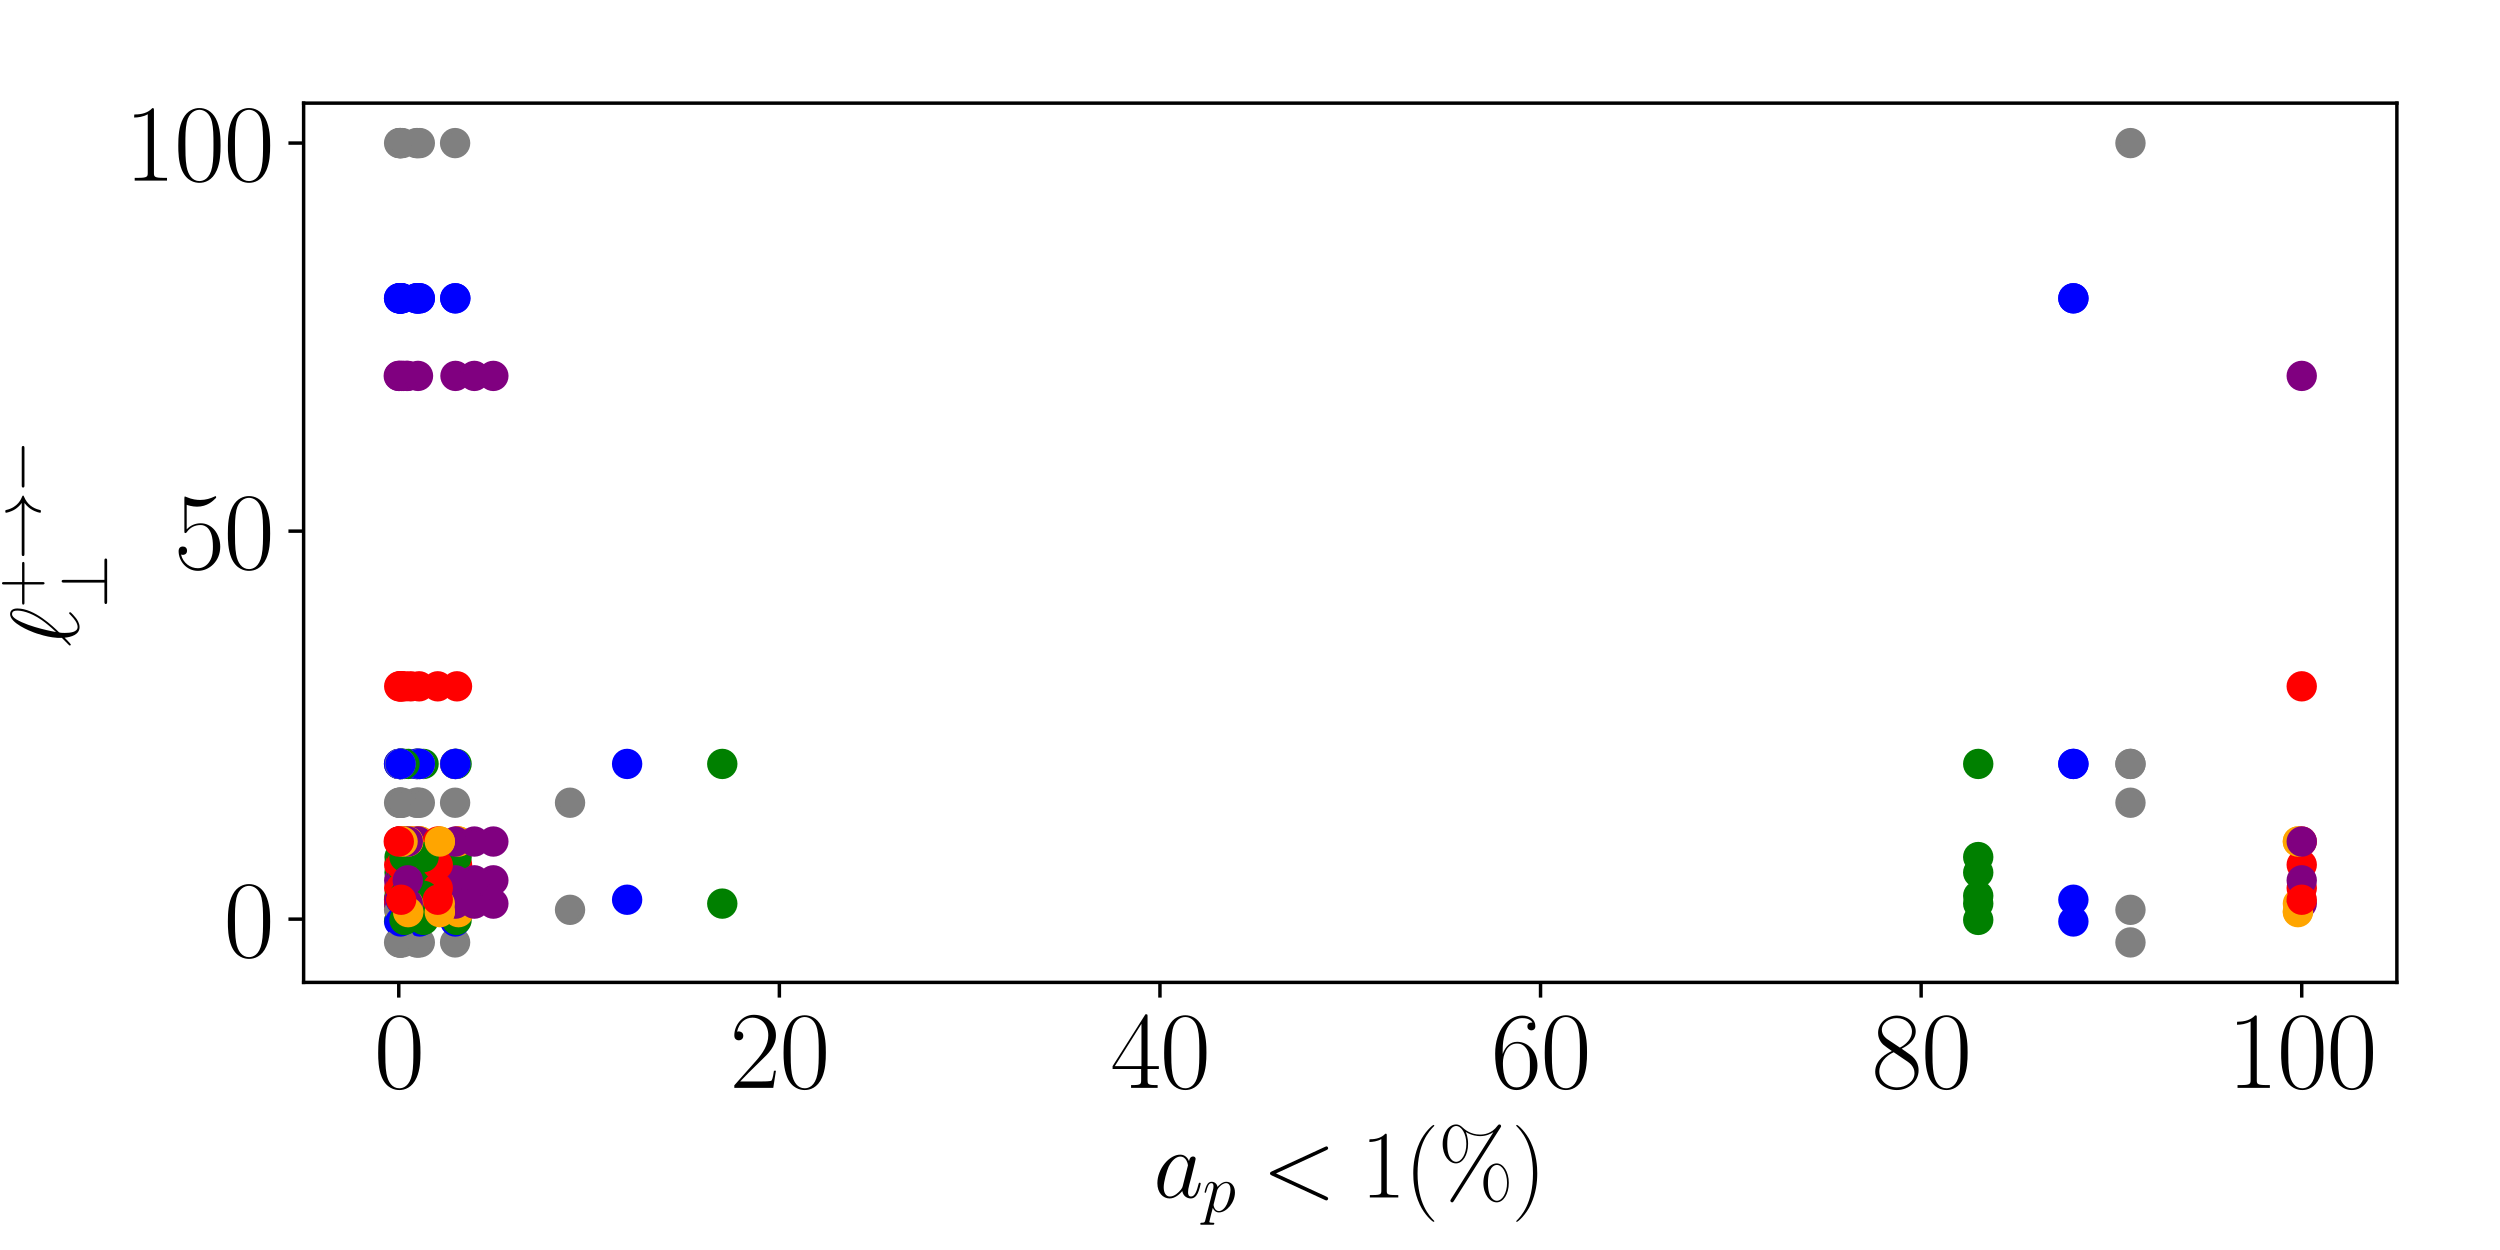 <?xml version="1.0" encoding="utf-8" standalone="no"?>
<!DOCTYPE svg PUBLIC "-//W3C//DTD SVG 1.1//EN"
  "http://www.w3.org/Graphics/SVG/1.1/DTD/svg11.dtd">
<svg xmlns:xlink="http://www.w3.org/1999/xlink" width="576pt" height="288pt" viewBox="0 0 576 288" xmlns="http://www.w3.org/2000/svg" version="1.1">
 <defs>
  <style type="text/css">*{stroke-linejoin: round; stroke-linecap: butt}</style>
 </defs>
 <g id="figure_1">
  <g id="patch_1">
   <path d="M 0 288 
L 576 288 
L 576 0 
L 0 0 
z
" style="fill: #ffffff"/>
  </g>
  <g id="axes_1">
   <g id="patch_2">
    <path d="M 69.954 226.342 
L 552.24 226.342 
L 552.24 23.76 
L 69.954 23.76 
z
" style="fill: #ffffff"/>
   </g>
   <g id="PathCollection_1">
    <defs>
     <path id="m406eaf2618" d="M 0 3 
C 0.796 3 1.559 2.684 2.121 2.121 
C 2.684 1.559 3 0.796 3 0 
C 3 -0.796 2.684 -1.559 2.121 -2.121 
C 1.559 -2.684 0.796 -3 0 -3 
C -0.796 -3 -1.559 -2.684 -2.121 -2.121 
C -2.684 -1.559 -3 -0.796 -3 0 
C -3 0.796 -2.684 1.559 -2.121 2.121 
C -1.559 2.684 -0.796 3 0 3 
z
" style="stroke: #808080"/>
    </defs>
    <g clip-path="url(#pf736318e41)">
     <use xlink:href="#m406eaf2618" x="91.955" y="184.949" style="fill: #808080; stroke: #808080"/>
    </g>
   </g>
   <g id="PathCollection_2">
    <defs>
     <path id="m7e8bc6ed3e" d="M 0 3 
C 0.796 3 1.559 2.684 2.121 2.121 
C 2.684 1.559 3 0.796 3 0 
C 3 -0.796 2.684 -1.559 2.121 -2.121 
C 1.559 -2.684 0.796 -3 0 -3 
C -0.796 -3 -1.559 -2.684 -2.121 -2.121 
C -2.684 -1.559 -3 -0.796 -3 0 
C -3 0.796 -2.684 1.559 -2.121 2.121 
C -1.559 2.684 -0.796 3 0 3 
z
" style="stroke: #0000ff"/>
    </defs>
    <g clip-path="url(#pf736318e41)">
     <use xlink:href="#m7e8bc6ed3e" x="91.951" y="176.009" style="fill: #0000ff; stroke: #0000ff"/>
    </g>
   </g>
   <g id="PathCollection_3">
    <defs>
     <path id="mf00a365627" d="M 0 3 
C 0.796 3 1.559 2.684 2.121 2.121 
C 2.684 1.559 3 0.796 3 0 
C 3 -0.796 2.684 -1.559 2.121 -2.121 
C 1.559 -2.684 0.796 -3 0 -3 
C -0.796 -3 -1.559 -2.684 -2.121 -2.121 
C -2.684 -1.559 -3 -0.796 -3 0 
C -3 0.796 -2.684 1.559 -2.121 2.121 
C -1.559 2.684 -0.796 3 0 3 
z
" style="stroke: #008000"/>
    </defs>
    <g clip-path="url(#pf736318e41)">
     <use xlink:href="#mf00a365627" x="92.065" y="176.009" style="fill: #008000; stroke: #008000"/>
    </g>
   </g>
   <g id="PathCollection_4">
    <defs>
     <path id="mf9810e7a23" d="M 0 3 
C 0.796 3 1.559 2.684 2.121 2.121 
C 2.684 1.559 3 0.796 3 0 
C 3 -0.796 2.684 -1.559 2.121 -2.121 
C 1.559 -2.684 0.796 -3 0 -3 
C -0.796 -3 -1.559 -2.684 -2.121 -2.121 
C -2.684 -1.559 -3 -0.796 -3 0 
C -3 0.796 -2.684 1.559 -2.121 2.121 
C -1.559 2.684 -0.796 3 0 3 
z
" style="stroke: #ffa500"/>
    </defs>
    <g clip-path="url(#pf736318e41)">
     <use xlink:href="#mf9810e7a23" x="92.214" y="193.889" style="fill: #ffa500; stroke: #ffa500"/>
    </g>
   </g>
   <g id="PathCollection_5">
    <defs>
     <path id="mb8ac790086" d="M 0 3 
C 0.796 3 1.559 2.684 2.121 2.121 
C 2.684 1.559 3 0.796 3 0 
C 3 -0.796 2.684 -1.559 2.121 -2.121 
C 1.559 -2.684 0.796 -3 0 -3 
C -0.796 -3 -1.559 -2.684 -2.121 -2.121 
C -2.684 -1.559 -3 -0.796 -3 0 
C -3 0.796 -2.684 1.559 -2.121 2.121 
C -1.559 2.684 -0.796 3 0 3 
z
" style="stroke: #ff0000"/>
    </defs>
    <g clip-path="url(#pf736318e41)">
     <use xlink:href="#mb8ac790086" x="91.982" y="193.889" style="fill: #ff0000; stroke: #ff0000"/>
    </g>
   </g>
   <g id="PathCollection_6">
    <defs>
     <path id="m3d5d7cabbc" d="M 0 3 
C 0.796 3 1.559 2.684 2.121 2.121 
C 2.684 1.559 3 0.796 3 0 
C 3 -0.796 2.684 -1.559 2.121 -2.121 
C 1.559 -2.684 0.796 -3 0 -3 
C -0.796 -3 -1.559 -2.684 -2.121 -2.121 
C -2.684 -1.559 -3 -0.796 -3 0 
C -3 0.796 -2.684 1.559 -2.121 2.121 
C -1.559 2.684 -0.796 3 0 3 
z
" style="stroke: #800080"/>
    </defs>
    <g clip-path="url(#pf736318e41)">
     <use xlink:href="#m3d5d7cabbc" x="91.986" y="86.609" style="fill: #800080; stroke: #800080"/>
    </g>
   </g>
   <g id="PathCollection_7">
    <g clip-path="url(#pf736318e41)">
     <use xlink:href="#m406eaf2618" x="91.955" y="209.624" style="fill: #808080; stroke: #808080"/>
    </g>
   </g>
   <g id="PathCollection_8">
    <g clip-path="url(#pf736318e41)">
     <use xlink:href="#m7e8bc6ed3e" x="91.951" y="207.299" style="fill: #0000ff; stroke: #0000ff"/>
    </g>
   </g>
   <g id="PathCollection_9">
    <g clip-path="url(#pf736318e41)">
     <use xlink:href="#mf00a365627" x="92.065" y="208.193" style="fill: #008000; stroke: #008000"/>
    </g>
   </g>
   <g id="PathCollection_10">
    <g clip-path="url(#pf736318e41)"/>
   </g>
   <g id="PathCollection_11">
    <g clip-path="url(#pf736318e41)"/>
   </g>
   <g id="PathCollection_12">
    <g clip-path="url(#pf736318e41)"/>
   </g>
   <g id="PathCollection_13">
    <g clip-path="url(#pf736318e41)">
     <use xlink:href="#m406eaf2618" x="91.955" y="176.009" style="fill: #808080; stroke: #808080"/>
    </g>
   </g>
   <g id="PathCollection_14">
    <g clip-path="url(#pf736318e41)">
     <use xlink:href="#m7e8bc6ed3e" x="91.951" y="68.729" style="fill: #0000ff; stroke: #0000ff"/>
    </g>
   </g>
   <g id="PathCollection_15">
    <g clip-path="url(#pf736318e41)">
     <use xlink:href="#mf00a365627" x="92.065" y="201.041" style="fill: #008000; stroke: #008000"/>
    </g>
   </g>
   <g id="PathCollection_16">
    <g clip-path="url(#pf736318e41)">
     <use xlink:href="#mf9810e7a23" x="92.214" y="208.193" style="fill: #ffa500; stroke: #ffa500"/>
    </g>
   </g>
   <g id="PathCollection_17">
    <g clip-path="url(#pf736318e41)">
     <use xlink:href="#mb8ac790086" x="91.982" y="204.617" style="fill: #ff0000; stroke: #ff0000"/>
    </g>
   </g>
   <g id="PathCollection_18">
    <g clip-path="url(#pf736318e41)"/>
   </g>
   <g id="PathCollection_19">
    <g clip-path="url(#pf736318e41)">
     <use xlink:href="#m406eaf2618" x="91.955" y="176.009" style="fill: #808080; stroke: #808080"/>
    </g>
   </g>
   <g id="PathCollection_20">
    <g clip-path="url(#pf736318e41)">
     <use xlink:href="#m7e8bc6ed3e" x="91.951" y="176.009" style="fill: #0000ff; stroke: #0000ff"/>
    </g>
   </g>
   <g id="PathCollection_21">
    <g clip-path="url(#pf736318e41)">
     <use xlink:href="#mf00a365627" x="92.065" y="206.405" style="fill: #008000; stroke: #008000"/>
    </g>
   </g>
   <g id="PathCollection_22">
    <g clip-path="url(#pf736318e41)">
     <use xlink:href="#mf9810e7a23" x="92.214" y="209.982" style="fill: #ffa500; stroke: #ffa500"/>
    </g>
   </g>
   <g id="PathCollection_23">
    <g clip-path="url(#pf736318e41)">
     <use xlink:href="#mb8ac790086" x="91.982" y="199.253" style="fill: #ff0000; stroke: #ff0000"/>
    </g>
   </g>
   <g id="PathCollection_24">
    <g clip-path="url(#pf736318e41)">
     <use xlink:href="#m3d5d7cabbc" x="91.986" y="208.193" style="fill: #800080; stroke: #800080"/>
    </g>
   </g>
   <g id="PathCollection_25">
    <g clip-path="url(#pf736318e41)">
     <use xlink:href="#m406eaf2618" x="91.955" y="32.968" style="fill: #808080; stroke: #808080"/>
    </g>
   </g>
   <g id="PathCollection_26">
    <g clip-path="url(#pf736318e41)">
     <use xlink:href="#m7e8bc6ed3e" x="91.951" y="68.729" style="fill: #0000ff; stroke: #0000ff"/>
    </g>
   </g>
   <g id="PathCollection_27">
    <g clip-path="url(#pf736318e41)">
     <use xlink:href="#mf00a365627" x="92.065" y="197.465" style="fill: #008000; stroke: #008000"/>
    </g>
   </g>
   <g id="PathCollection_28">
    <g clip-path="url(#pf736318e41)">
     <use xlink:href="#mf9810e7a23" x="92.214" y="193.889" style="fill: #ffa500; stroke: #ffa500"/>
    </g>
   </g>
   <g id="PathCollection_29">
    <g clip-path="url(#pf736318e41)">
     <use xlink:href="#mb8ac790086" x="91.982" y="158.129" style="fill: #ff0000; stroke: #ff0000"/>
    </g>
   </g>
   <g id="PathCollection_30">
    <g clip-path="url(#pf736318e41)">
     <use xlink:href="#m3d5d7cabbc" x="91.986" y="202.829" style="fill: #800080; stroke: #800080"/>
    </g>
   </g>
   <g id="PathCollection_31">
    <g clip-path="url(#pf736318e41)">
     <use xlink:href="#m406eaf2618" x="91.955" y="217.134" style="fill: #808080; stroke: #808080"/>
    </g>
   </g>
   <g id="PathCollection_32">
    <g clip-path="url(#pf736318e41)">
     <use xlink:href="#m7e8bc6ed3e" x="91.951" y="212.306" style="fill: #0000ff; stroke: #0000ff"/>
    </g>
   </g>
   <g id="PathCollection_33">
    <g clip-path="url(#pf736318e41)">
     <use xlink:href="#mf00a365627" x="92.065" y="211.948" style="fill: #008000; stroke: #008000"/>
    </g>
   </g>
   <g id="PathCollection_34">
    <g clip-path="url(#pf736318e41)">
     <use xlink:href="#mf9810e7a23" x="92.214" y="210.16" style="fill: #ffa500; stroke: #ffa500"/>
    </g>
   </g>
   <g id="PathCollection_35">
    <g clip-path="url(#pf736318e41)">
     <use xlink:href="#mb8ac790086" x="91.982" y="207.299" style="fill: #ff0000; stroke: #ff0000"/>
    </g>
   </g>
   <g id="PathCollection_36">
    <g clip-path="url(#pf736318e41)">
     <use xlink:href="#m3d5d7cabbc" x="91.986" y="193.889" style="fill: #800080; stroke: #800080"/>
    </g>
   </g>
   <g id="PathCollection_37">
    <g clip-path="url(#pf736318e41)">
     <use xlink:href="#m406eaf2618" x="104.854" y="184.949" style="fill: #808080; stroke: #808080"/>
    </g>
   </g>
   <g id="PathCollection_38">
    <g clip-path="url(#pf736318e41)">
     <use xlink:href="#m7e8bc6ed3e" x="104.898" y="176.009" style="fill: #0000ff; stroke: #0000ff"/>
    </g>
   </g>
   <g id="PathCollection_39">
    <g clip-path="url(#pf736318e41)">
     <use xlink:href="#mf00a365627" x="105.196" y="176.009" style="fill: #008000; stroke: #008000"/>
    </g>
   </g>
   <g id="PathCollection_40">
    <g clip-path="url(#pf736318e41)">
     <use xlink:href="#mf9810e7a23" x="105.644" y="193.889" style="fill: #ffa500; stroke: #ffa500"/>
    </g>
   </g>
   <g id="PathCollection_41">
    <g clip-path="url(#pf736318e41)">
     <use xlink:href="#mb8ac790086" x="105.293" y="193.889" style="fill: #ff0000; stroke: #ff0000"/>
    </g>
   </g>
   <g id="PathCollection_42">
    <g clip-path="url(#pf736318e41)">
     <use xlink:href="#m3d5d7cabbc" x="113.667" y="86.609" style="fill: #800080; stroke: #800080"/>
    </g>
   </g>
   <g id="PathCollection_43">
    <g clip-path="url(#pf736318e41)">
     <use xlink:href="#m406eaf2618" x="104.854" y="209.624" style="fill: #808080; stroke: #808080"/>
    </g>
   </g>
   <g id="PathCollection_44">
    <g clip-path="url(#pf736318e41)">
     <use xlink:href="#m7e8bc6ed3e" x="104.898" y="207.299" style="fill: #0000ff; stroke: #0000ff"/>
    </g>
   </g>
   <g id="PathCollection_45">
    <g clip-path="url(#pf736318e41)">
     <use xlink:href="#mf00a365627" x="105.196" y="208.193" style="fill: #008000; stroke: #008000"/>
    </g>
   </g>
   <g id="PathCollection_46">
    <g clip-path="url(#pf736318e41)"/>
   </g>
   <g id="PathCollection_47">
    <g clip-path="url(#pf736318e41)"/>
   </g>
   <g id="PathCollection_48">
    <g clip-path="url(#pf736318e41)"/>
   </g>
   <g id="PathCollection_49">
    <g clip-path="url(#pf736318e41)">
     <use xlink:href="#m406eaf2618" x="104.854" y="176.009" style="fill: #808080; stroke: #808080"/>
    </g>
   </g>
   <g id="PathCollection_50">
    <g clip-path="url(#pf736318e41)">
     <use xlink:href="#m7e8bc6ed3e" x="104.898" y="68.729" style="fill: #0000ff; stroke: #0000ff"/>
    </g>
   </g>
   <g id="PathCollection_51">
    <g clip-path="url(#pf736318e41)">
     <use xlink:href="#mf00a365627" x="105.196" y="201.041" style="fill: #008000; stroke: #008000"/>
    </g>
   </g>
   <g id="PathCollection_52">
    <g clip-path="url(#pf736318e41)">
     <use xlink:href="#mf9810e7a23" x="105.644" y="208.193" style="fill: #ffa500; stroke: #ffa500"/>
    </g>
   </g>
   <g id="PathCollection_53">
    <g clip-path="url(#pf736318e41)">
     <use xlink:href="#mb8ac790086" x="105.293" y="204.617" style="fill: #ff0000; stroke: #ff0000"/>
    </g>
   </g>
   <g id="PathCollection_54">
    <g clip-path="url(#pf736318e41)"/>
   </g>
   <g id="PathCollection_55">
    <g clip-path="url(#pf736318e41)">
     <use xlink:href="#m406eaf2618" x="104.854" y="176.009" style="fill: #808080; stroke: #808080"/>
    </g>
   </g>
   <g id="PathCollection_56">
    <g clip-path="url(#pf736318e41)">
     <use xlink:href="#m7e8bc6ed3e" x="104.898" y="176.009" style="fill: #0000ff; stroke: #0000ff"/>
    </g>
   </g>
   <g id="PathCollection_57">
    <g clip-path="url(#pf736318e41)">
     <use xlink:href="#mf00a365627" x="105.196" y="206.405" style="fill: #008000; stroke: #008000"/>
    </g>
   </g>
   <g id="PathCollection_58">
    <g clip-path="url(#pf736318e41)">
     <use xlink:href="#mf9810e7a23" x="105.644" y="209.982" style="fill: #ffa500; stroke: #ffa500"/>
    </g>
   </g>
   <g id="PathCollection_59">
    <g clip-path="url(#pf736318e41)">
     <use xlink:href="#mb8ac790086" x="105.293" y="199.253" style="fill: #ff0000; stroke: #ff0000"/>
    </g>
   </g>
   <g id="PathCollection_60">
    <g clip-path="url(#pf736318e41)">
     <use xlink:href="#m3d5d7cabbc" x="113.667" y="208.193" style="fill: #800080; stroke: #800080"/>
    </g>
   </g>
   <g id="PathCollection_61">
    <g clip-path="url(#pf736318e41)">
     <use xlink:href="#m406eaf2618" x="104.854" y="32.968" style="fill: #808080; stroke: #808080"/>
    </g>
   </g>
   <g id="PathCollection_62">
    <g clip-path="url(#pf736318e41)">
     <use xlink:href="#m7e8bc6ed3e" x="104.898" y="68.729" style="fill: #0000ff; stroke: #0000ff"/>
    </g>
   </g>
   <g id="PathCollection_63">
    <g clip-path="url(#pf736318e41)">
     <use xlink:href="#mf00a365627" x="105.196" y="197.465" style="fill: #008000; stroke: #008000"/>
    </g>
   </g>
   <g id="PathCollection_64">
    <g clip-path="url(#pf736318e41)">
     <use xlink:href="#mf9810e7a23" x="105.644" y="193.889" style="fill: #ffa500; stroke: #ffa500"/>
    </g>
   </g>
   <g id="PathCollection_65">
    <g clip-path="url(#pf736318e41)">
     <use xlink:href="#mb8ac790086" x="105.293" y="158.129" style="fill: #ff0000; stroke: #ff0000"/>
    </g>
   </g>
   <g id="PathCollection_66">
    <g clip-path="url(#pf736318e41)">
     <use xlink:href="#m3d5d7cabbc" x="113.667" y="202.829" style="fill: #800080; stroke: #800080"/>
    </g>
   </g>
   <g id="PathCollection_67">
    <g clip-path="url(#pf736318e41)">
     <use xlink:href="#m406eaf2618" x="104.854" y="217.134" style="fill: #808080; stroke: #808080"/>
    </g>
   </g>
   <g id="PathCollection_68">
    <g clip-path="url(#pf736318e41)">
     <use xlink:href="#m7e8bc6ed3e" x="104.898" y="212.306" style="fill: #0000ff; stroke: #0000ff"/>
    </g>
   </g>
   <g id="PathCollection_69">
    <g clip-path="url(#pf736318e41)">
     <use xlink:href="#mf00a365627" x="105.196" y="211.948" style="fill: #008000; stroke: #008000"/>
    </g>
   </g>
   <g id="PathCollection_70">
    <g clip-path="url(#pf736318e41)">
     <use xlink:href="#mf9810e7a23" x="105.644" y="210.16" style="fill: #ffa500; stroke: #ffa500"/>
    </g>
   </g>
   <g id="PathCollection_71">
    <g clip-path="url(#pf736318e41)">
     <use xlink:href="#mb8ac790086" x="105.293" y="207.299" style="fill: #ff0000; stroke: #ff0000"/>
    </g>
   </g>
   <g id="PathCollection_72">
    <g clip-path="url(#pf736318e41)">
     <use xlink:href="#m3d5d7cabbc" x="113.667" y="193.889" style="fill: #800080; stroke: #800080"/>
    </g>
   </g>
   <g id="PathCollection_73">
    <g clip-path="url(#pf736318e41)">
     <use xlink:href="#m406eaf2618" x="92.683" y="184.949" style="fill: #808080; stroke: #808080"/>
    </g>
   </g>
   <g id="PathCollection_74">
    <g clip-path="url(#pf736318e41)">
     <use xlink:href="#m7e8bc6ed3e" x="92.574" y="176.009" style="fill: #0000ff; stroke: #0000ff"/>
    </g>
   </g>
   <g id="PathCollection_75">
    <g clip-path="url(#pf736318e41)">
     <use xlink:href="#mf00a365627" x="94.091" y="176.009" style="fill: #008000; stroke: #008000"/>
    </g>
   </g>
   <g id="PathCollection_76">
    <g clip-path="url(#pf736318e41)">
     <use xlink:href="#mf9810e7a23" x="96.217" y="193.889" style="fill: #ffa500; stroke: #ffa500"/>
    </g>
   </g>
   <g id="PathCollection_77">
    <g clip-path="url(#pf736318e41)">
     <use xlink:href="#mb8ac790086" x="93.236" y="193.889" style="fill: #ff0000; stroke: #ff0000"/>
    </g>
   </g>
   <g id="PathCollection_78">
    <g clip-path="url(#pf736318e41)">
     <use xlink:href="#m3d5d7cabbc" x="93.674" y="86.609" style="fill: #800080; stroke: #800080"/>
    </g>
   </g>
   <g id="PathCollection_79">
    <g clip-path="url(#pf736318e41)">
     <use xlink:href="#m406eaf2618" x="92.683" y="209.624" style="fill: #808080; stroke: #808080"/>
    </g>
   </g>
   <g id="PathCollection_80">
    <g clip-path="url(#pf736318e41)">
     <use xlink:href="#m7e8bc6ed3e" x="92.574" y="207.299" style="fill: #0000ff; stroke: #0000ff"/>
    </g>
   </g>
   <g id="PathCollection_81">
    <g clip-path="url(#pf736318e41)">
     <use xlink:href="#mf00a365627" x="94.091" y="208.193" style="fill: #008000; stroke: #008000"/>
    </g>
   </g>
   <g id="PathCollection_82">
    <g clip-path="url(#pf736318e41)"/>
   </g>
   <g id="PathCollection_83">
    <g clip-path="url(#pf736318e41)"/>
   </g>
   <g id="PathCollection_84">
    <g clip-path="url(#pf736318e41)"/>
   </g>
   <g id="PathCollection_85">
    <g clip-path="url(#pf736318e41)">
     <use xlink:href="#m406eaf2618" x="92.683" y="176.009" style="fill: #808080; stroke: #808080"/>
    </g>
   </g>
   <g id="PathCollection_86">
    <g clip-path="url(#pf736318e41)">
     <use xlink:href="#m7e8bc6ed3e" x="92.574" y="68.729" style="fill: #0000ff; stroke: #0000ff"/>
    </g>
   </g>
   <g id="PathCollection_87">
    <g clip-path="url(#pf736318e41)">
     <use xlink:href="#mf00a365627" x="94.091" y="201.041" style="fill: #008000; stroke: #008000"/>
    </g>
   </g>
   <g id="PathCollection_88">
    <g clip-path="url(#pf736318e41)">
     <use xlink:href="#mf9810e7a23" x="96.217" y="208.193" style="fill: #ffa500; stroke: #ffa500"/>
    </g>
   </g>
   <g id="PathCollection_89">
    <g clip-path="url(#pf736318e41)">
     <use xlink:href="#mb8ac790086" x="93.236" y="204.617" style="fill: #ff0000; stroke: #ff0000"/>
    </g>
   </g>
   <g id="PathCollection_90">
    <g clip-path="url(#pf736318e41)"/>
   </g>
   <g id="PathCollection_91">
    <g clip-path="url(#pf736318e41)">
     <use xlink:href="#m406eaf2618" x="92.683" y="176.009" style="fill: #808080; stroke: #808080"/>
    </g>
   </g>
   <g id="PathCollection_92">
    <g clip-path="url(#pf736318e41)">
     <use xlink:href="#m7e8bc6ed3e" x="92.574" y="176.009" style="fill: #0000ff; stroke: #0000ff"/>
    </g>
   </g>
   <g id="PathCollection_93">
    <g clip-path="url(#pf736318e41)">
     <use xlink:href="#mf00a365627" x="94.091" y="206.405" style="fill: #008000; stroke: #008000"/>
    </g>
   </g>
   <g id="PathCollection_94">
    <g clip-path="url(#pf736318e41)">
     <use xlink:href="#mf9810e7a23" x="96.217" y="209.982" style="fill: #ffa500; stroke: #ffa500"/>
    </g>
   </g>
   <g id="PathCollection_95">
    <g clip-path="url(#pf736318e41)">
     <use xlink:href="#mb8ac790086" x="93.236" y="199.253" style="fill: #ff0000; stroke: #ff0000"/>
    </g>
   </g>
   <g id="PathCollection_96">
    <g clip-path="url(#pf736318e41)">
     <use xlink:href="#m3d5d7cabbc" x="93.674" y="208.193" style="fill: #800080; stroke: #800080"/>
    </g>
   </g>
   <g id="PathCollection_97">
    <g clip-path="url(#pf736318e41)">
     <use xlink:href="#m406eaf2618" x="92.683" y="32.968" style="fill: #808080; stroke: #808080"/>
    </g>
   </g>
   <g id="PathCollection_98">
    <g clip-path="url(#pf736318e41)">
     <use xlink:href="#m7e8bc6ed3e" x="92.574" y="68.729" style="fill: #0000ff; stroke: #0000ff"/>
    </g>
   </g>
   <g id="PathCollection_99">
    <g clip-path="url(#pf736318e41)">
     <use xlink:href="#mf00a365627" x="94.091" y="197.465" style="fill: #008000; stroke: #008000"/>
    </g>
   </g>
   <g id="PathCollection_100">
    <g clip-path="url(#pf736318e41)">
     <use xlink:href="#mf9810e7a23" x="96.217" y="193.889" style="fill: #ffa500; stroke: #ffa500"/>
    </g>
   </g>
   <g id="PathCollection_101">
    <g clip-path="url(#pf736318e41)">
     <use xlink:href="#mb8ac790086" x="93.236" y="158.129" style="fill: #ff0000; stroke: #ff0000"/>
    </g>
   </g>
   <g id="PathCollection_102">
    <g clip-path="url(#pf736318e41)">
     <use xlink:href="#m3d5d7cabbc" x="93.674" y="202.829" style="fill: #800080; stroke: #800080"/>
    </g>
   </g>
   <g id="PathCollection_103">
    <g clip-path="url(#pf736318e41)">
     <use xlink:href="#m406eaf2618" x="92.683" y="217.134" style="fill: #808080; stroke: #808080"/>
    </g>
   </g>
   <g id="PathCollection_104">
    <g clip-path="url(#pf736318e41)">
     <use xlink:href="#m7e8bc6ed3e" x="92.574" y="212.306" style="fill: #0000ff; stroke: #0000ff"/>
    </g>
   </g>
   <g id="PathCollection_105">
    <g clip-path="url(#pf736318e41)">
     <use xlink:href="#mf00a365627" x="94.091" y="211.948" style="fill: #008000; stroke: #008000"/>
    </g>
   </g>
   <g id="PathCollection_106">
    <g clip-path="url(#pf736318e41)">
     <use xlink:href="#mf9810e7a23" x="96.217" y="210.16" style="fill: #ffa500; stroke: #ffa500"/>
    </g>
   </g>
   <g id="PathCollection_107">
    <g clip-path="url(#pf736318e41)">
     <use xlink:href="#mb8ac790086" x="93.236" y="207.299" style="fill: #ff0000; stroke: #ff0000"/>
    </g>
   </g>
   <g id="PathCollection_108">
    <g clip-path="url(#pf736318e41)">
     <use xlink:href="#m3d5d7cabbc" x="93.674" y="193.889" style="fill: #800080; stroke: #800080"/>
    </g>
   </g>
   <g id="PathCollection_109">
    <g clip-path="url(#pf736318e41)">
     <use xlink:href="#m406eaf2618" x="96.217" y="184.949" style="fill: #808080; stroke: #808080"/>
    </g>
   </g>
   <g id="PathCollection_110">
    <g clip-path="url(#pf736318e41)">
     <use xlink:href="#m7e8bc6ed3e" x="96.217" y="176.009" style="fill: #0000ff; stroke: #0000ff"/>
    </g>
   </g>
   <g id="PathCollection_111">
    <g clip-path="url(#pf736318e41)">
     <use xlink:href="#mf00a365627" x="96.392" y="176.009" style="fill: #008000; stroke: #008000"/>
    </g>
   </g>
   <g id="PathCollection_112">
    <g clip-path="url(#pf736318e41)">
     <use xlink:href="#mf9810e7a23" x="96.831" y="193.889" style="fill: #ffa500; stroke: #ffa500"/>
    </g>
   </g>
   <g id="PathCollection_113">
    <g clip-path="url(#pf736318e41)">
     <use xlink:href="#mb8ac790086" x="96.568" y="193.889" style="fill: #ff0000; stroke: #ff0000"/>
    </g>
   </g>
   <g id="PathCollection_114">
    <g clip-path="url(#pf736318e41)">
     <use xlink:href="#m3d5d7cabbc" x="104.942" y="86.609" style="fill: #800080; stroke: #800080"/>
    </g>
   </g>
   <g id="PathCollection_115">
    <g clip-path="url(#pf736318e41)">
     <use xlink:href="#m406eaf2618" x="96.217" y="209.624" style="fill: #808080; stroke: #808080"/>
    </g>
   </g>
   <g id="PathCollection_116">
    <g clip-path="url(#pf736318e41)">
     <use xlink:href="#m7e8bc6ed3e" x="96.217" y="207.299" style="fill: #0000ff; stroke: #0000ff"/>
    </g>
   </g>
   <g id="PathCollection_117">
    <g clip-path="url(#pf736318e41)">
     <use xlink:href="#mf00a365627" x="96.392" y="208.193" style="fill: #008000; stroke: #008000"/>
    </g>
   </g>
   <g id="PathCollection_118">
    <g clip-path="url(#pf736318e41)"/>
   </g>
   <g id="PathCollection_119">
    <g clip-path="url(#pf736318e41)"/>
   </g>
   <g id="PathCollection_120">
    <g clip-path="url(#pf736318e41)"/>
   </g>
   <g id="PathCollection_121">
    <g clip-path="url(#pf736318e41)">
     <use xlink:href="#m406eaf2618" x="96.217" y="176.009" style="fill: #808080; stroke: #808080"/>
    </g>
   </g>
   <g id="PathCollection_122">
    <g clip-path="url(#pf736318e41)">
     <use xlink:href="#m7e8bc6ed3e" x="96.217" y="68.729" style="fill: #0000ff; stroke: #0000ff"/>
    </g>
   </g>
   <g id="PathCollection_123">
    <g clip-path="url(#pf736318e41)">
     <use xlink:href="#mf00a365627" x="96.392" y="201.041" style="fill: #008000; stroke: #008000"/>
    </g>
   </g>
   <g id="PathCollection_124">
    <g clip-path="url(#pf736318e41)">
     <use xlink:href="#mf9810e7a23" x="96.831" y="208.193" style="fill: #ffa500; stroke: #ffa500"/>
    </g>
   </g>
   <g id="PathCollection_125">
    <g clip-path="url(#pf736318e41)">
     <use xlink:href="#mb8ac790086" x="96.568" y="204.617" style="fill: #ff0000; stroke: #ff0000"/>
    </g>
   </g>
   <g id="PathCollection_126">
    <g clip-path="url(#pf736318e41)"/>
   </g>
   <g id="PathCollection_127">
    <g clip-path="url(#pf736318e41)">
     <use xlink:href="#m406eaf2618" x="96.217" y="176.009" style="fill: #808080; stroke: #808080"/>
    </g>
   </g>
   <g id="PathCollection_128">
    <g clip-path="url(#pf736318e41)">
     <use xlink:href="#m7e8bc6ed3e" x="96.217" y="176.009" style="fill: #0000ff; stroke: #0000ff"/>
    </g>
   </g>
   <g id="PathCollection_129">
    <g clip-path="url(#pf736318e41)">
     <use xlink:href="#mf00a365627" x="96.392" y="206.405" style="fill: #008000; stroke: #008000"/>
    </g>
   </g>
   <g id="PathCollection_130">
    <g clip-path="url(#pf736318e41)">
     <use xlink:href="#mf9810e7a23" x="96.831" y="209.982" style="fill: #ffa500; stroke: #ffa500"/>
    </g>
   </g>
   <g id="PathCollection_131">
    <g clip-path="url(#pf736318e41)">
     <use xlink:href="#mb8ac790086" x="96.568" y="199.253" style="fill: #ff0000; stroke: #ff0000"/>
    </g>
   </g>
   <g id="PathCollection_132">
    <g clip-path="url(#pf736318e41)">
     <use xlink:href="#m3d5d7cabbc" x="104.942" y="208.193" style="fill: #800080; stroke: #800080"/>
    </g>
   </g>
   <g id="PathCollection_133">
    <g clip-path="url(#pf736318e41)">
     <use xlink:href="#m406eaf2618" x="96.217" y="32.968" style="fill: #808080; stroke: #808080"/>
    </g>
   </g>
   <g id="PathCollection_134">
    <g clip-path="url(#pf736318e41)">
     <use xlink:href="#m7e8bc6ed3e" x="96.217" y="68.729" style="fill: #0000ff; stroke: #0000ff"/>
    </g>
   </g>
   <g id="PathCollection_135">
    <g clip-path="url(#pf736318e41)">
     <use xlink:href="#mf00a365627" x="96.392" y="197.465" style="fill: #008000; stroke: #008000"/>
    </g>
   </g>
   <g id="PathCollection_136">
    <g clip-path="url(#pf736318e41)">
     <use xlink:href="#mf9810e7a23" x="96.831" y="193.889" style="fill: #ffa500; stroke: #ffa500"/>
    </g>
   </g>
   <g id="PathCollection_137">
    <g clip-path="url(#pf736318e41)">
     <use xlink:href="#mb8ac790086" x="96.568" y="158.129" style="fill: #ff0000; stroke: #ff0000"/>
    </g>
   </g>
   <g id="PathCollection_138">
    <g clip-path="url(#pf736318e41)">
     <use xlink:href="#m3d5d7cabbc" x="104.942" y="202.829" style="fill: #800080; stroke: #800080"/>
    </g>
   </g>
   <g id="PathCollection_139">
    <g clip-path="url(#pf736318e41)">
     <use xlink:href="#m406eaf2618" x="96.217" y="217.134" style="fill: #808080; stroke: #808080"/>
    </g>
   </g>
   <g id="PathCollection_140">
    <g clip-path="url(#pf736318e41)">
     <use xlink:href="#m7e8bc6ed3e" x="96.217" y="212.306" style="fill: #0000ff; stroke: #0000ff"/>
    </g>
   </g>
   <g id="PathCollection_141">
    <g clip-path="url(#pf736318e41)">
     <use xlink:href="#mf00a365627" x="96.392" y="211.948" style="fill: #008000; stroke: #008000"/>
    </g>
   </g>
   <g id="PathCollection_142">
    <g clip-path="url(#pf736318e41)">
     <use xlink:href="#mf9810e7a23" x="96.831" y="210.16" style="fill: #ffa500; stroke: #ffa500"/>
    </g>
   </g>
   <g id="PathCollection_143">
    <g clip-path="url(#pf736318e41)">
     <use xlink:href="#mb8ac790086" x="96.568" y="207.299" style="fill: #ff0000; stroke: #ff0000"/>
    </g>
   </g>
   <g id="PathCollection_144">
    <g clip-path="url(#pf736318e41)">
     <use xlink:href="#m3d5d7cabbc" x="104.942" y="193.889" style="fill: #800080; stroke: #800080"/>
    </g>
   </g>
   <g id="PathCollection_145">
    <g clip-path="url(#pf736318e41)">
     <use xlink:href="#m406eaf2618" x="92.175" y="184.949" style="fill: #808080; stroke: #808080"/>
    </g>
   </g>
   <g id="PathCollection_146">
    <g clip-path="url(#pf736318e41)">
     <use xlink:href="#m7e8bc6ed3e" x="92.135" y="176.009" style="fill: #0000ff; stroke: #0000ff"/>
    </g>
   </g>
   <g id="PathCollection_147">
    <g clip-path="url(#pf736318e41)">
     <use xlink:href="#mf00a365627" x="92.709" y="176.009" style="fill: #008000; stroke: #008000"/>
    </g>
   </g>
   <g id="PathCollection_148">
    <g clip-path="url(#pf736318e41)">
     <use xlink:href="#mf9810e7a23" x="93.586" y="193.889" style="fill: #ffa500; stroke: #ffa500"/>
    </g>
   </g>
   <g id="PathCollection_149">
    <g clip-path="url(#pf736318e41)">
     <use xlink:href="#mb8ac790086" x="92.403" y="193.889" style="fill: #ff0000; stroke: #ff0000"/>
    </g>
   </g>
   <g id="PathCollection_150">
    <g clip-path="url(#pf736318e41)">
     <use xlink:href="#m3d5d7cabbc" x="92.973" y="86.609" style="fill: #800080; stroke: #800080"/>
    </g>
   </g>
   <g id="PathCollection_151">
    <g clip-path="url(#pf736318e41)">
     <use xlink:href="#m406eaf2618" x="92.175" y="209.624" style="fill: #808080; stroke: #808080"/>
    </g>
   </g>
   <g id="PathCollection_152">
    <g clip-path="url(#pf736318e41)">
     <use xlink:href="#m7e8bc6ed3e" x="92.135" y="207.299" style="fill: #0000ff; stroke: #0000ff"/>
    </g>
   </g>
   <g id="PathCollection_153">
    <g clip-path="url(#pf736318e41)">
     <use xlink:href="#mf00a365627" x="92.709" y="208.193" style="fill: #008000; stroke: #008000"/>
    </g>
   </g>
   <g id="PathCollection_154">
    <g clip-path="url(#pf736318e41)"/>
   </g>
   <g id="PathCollection_155">
    <g clip-path="url(#pf736318e41)"/>
   </g>
   <g id="PathCollection_156">
    <g clip-path="url(#pf736318e41)"/>
   </g>
   <g id="PathCollection_157">
    <g clip-path="url(#pf736318e41)">
     <use xlink:href="#m406eaf2618" x="92.175" y="176.009" style="fill: #808080; stroke: #808080"/>
    </g>
   </g>
   <g id="PathCollection_158">
    <g clip-path="url(#pf736318e41)">
     <use xlink:href="#m7e8bc6ed3e" x="92.135" y="68.729" style="fill: #0000ff; stroke: #0000ff"/>
    </g>
   </g>
   <g id="PathCollection_159">
    <g clip-path="url(#pf736318e41)">
     <use xlink:href="#mf00a365627" x="92.709" y="201.041" style="fill: #008000; stroke: #008000"/>
    </g>
   </g>
   <g id="PathCollection_160">
    <g clip-path="url(#pf736318e41)">
     <use xlink:href="#mf9810e7a23" x="93.586" y="208.193" style="fill: #ffa500; stroke: #ffa500"/>
    </g>
   </g>
   <g id="PathCollection_161">
    <g clip-path="url(#pf736318e41)">
     <use xlink:href="#mb8ac790086" x="92.403" y="204.617" style="fill: #ff0000; stroke: #ff0000"/>
    </g>
   </g>
   <g id="PathCollection_162">
    <g clip-path="url(#pf736318e41)"/>
   </g>
   <g id="PathCollection_163">
    <g clip-path="url(#pf736318e41)">
     <use xlink:href="#m406eaf2618" x="92.175" y="176.009" style="fill: #808080; stroke: #808080"/>
    </g>
   </g>
   <g id="PathCollection_164">
    <g clip-path="url(#pf736318e41)">
     <use xlink:href="#m7e8bc6ed3e" x="92.135" y="176.009" style="fill: #0000ff; stroke: #0000ff"/>
    </g>
   </g>
   <g id="PathCollection_165">
    <g clip-path="url(#pf736318e41)">
     <use xlink:href="#mf00a365627" x="92.709" y="206.405" style="fill: #008000; stroke: #008000"/>
    </g>
   </g>
   <g id="PathCollection_166">
    <g clip-path="url(#pf736318e41)">
     <use xlink:href="#mf9810e7a23" x="93.586" y="209.982" style="fill: #ffa500; stroke: #ffa500"/>
    </g>
   </g>
   <g id="PathCollection_167">
    <g clip-path="url(#pf736318e41)">
     <use xlink:href="#mb8ac790086" x="92.403" y="199.253" style="fill: #ff0000; stroke: #ff0000"/>
    </g>
   </g>
   <g id="PathCollection_168">
    <g clip-path="url(#pf736318e41)">
     <use xlink:href="#m3d5d7cabbc" x="92.973" y="208.193" style="fill: #800080; stroke: #800080"/>
    </g>
   </g>
   <g id="PathCollection_169">
    <g clip-path="url(#pf736318e41)">
     <use xlink:href="#m406eaf2618" x="92.175" y="32.968" style="fill: #808080; stroke: #808080"/>
    </g>
   </g>
   <g id="PathCollection_170">
    <g clip-path="url(#pf736318e41)">
     <use xlink:href="#m7e8bc6ed3e" x="92.135" y="68.729" style="fill: #0000ff; stroke: #0000ff"/>
    </g>
   </g>
   <g id="PathCollection_171">
    <g clip-path="url(#pf736318e41)">
     <use xlink:href="#mf00a365627" x="92.709" y="197.465" style="fill: #008000; stroke: #008000"/>
    </g>
   </g>
   <g id="PathCollection_172">
    <g clip-path="url(#pf736318e41)">
     <use xlink:href="#mf9810e7a23" x="93.586" y="193.889" style="fill: #ffa500; stroke: #ffa500"/>
    </g>
   </g>
   <g id="PathCollection_173">
    <g clip-path="url(#pf736318e41)">
     <use xlink:href="#mb8ac790086" x="92.403" y="158.129" style="fill: #ff0000; stroke: #ff0000"/>
    </g>
   </g>
   <g id="PathCollection_174">
    <g clip-path="url(#pf736318e41)">
     <use xlink:href="#m3d5d7cabbc" x="92.973" y="202.829" style="fill: #800080; stroke: #800080"/>
    </g>
   </g>
   <g id="PathCollection_175">
    <g clip-path="url(#pf736318e41)">
     <use xlink:href="#m406eaf2618" x="92.175" y="217.134" style="fill: #808080; stroke: #808080"/>
    </g>
   </g>
   <g id="PathCollection_176">
    <g clip-path="url(#pf736318e41)">
     <use xlink:href="#m7e8bc6ed3e" x="92.135" y="212.306" style="fill: #0000ff; stroke: #0000ff"/>
    </g>
   </g>
   <g id="PathCollection_177">
    <g clip-path="url(#pf736318e41)">
     <use xlink:href="#mf00a365627" x="92.709" y="211.948" style="fill: #008000; stroke: #008000"/>
    </g>
   </g>
   <g id="PathCollection_178">
    <g clip-path="url(#pf736318e41)">
     <use xlink:href="#mf9810e7a23" x="93.586" y="210.16" style="fill: #ffa500; stroke: #ffa500"/>
    </g>
   </g>
   <g id="PathCollection_179">
    <g clip-path="url(#pf736318e41)">
     <use xlink:href="#mb8ac790086" x="92.403" y="207.299" style="fill: #ff0000; stroke: #ff0000"/>
    </g>
   </g>
   <g id="PathCollection_180">
    <g clip-path="url(#pf736318e41)">
     <use xlink:href="#m3d5d7cabbc" x="92.973" y="193.889" style="fill: #800080; stroke: #800080"/>
    </g>
   </g>
   <g id="PathCollection_181">
    <g clip-path="url(#pf736318e41)">
     <use xlink:href="#m406eaf2618" x="95.954" y="184.949" style="fill: #808080; stroke: #808080"/>
    </g>
   </g>
   <g id="PathCollection_182">
    <g clip-path="url(#pf736318e41)">
     <use xlink:href="#m7e8bc6ed3e" x="95.954" y="176.009" style="fill: #0000ff; stroke: #0000ff"/>
    </g>
   </g>
   <g id="PathCollection_183">
    <g clip-path="url(#pf736318e41)">
     <use xlink:href="#mf00a365627" x="95.691" y="176.009" style="fill: #008000; stroke: #008000"/>
    </g>
   </g>
   <g id="PathCollection_184">
    <g clip-path="url(#pf736318e41)">
     <use xlink:href="#mf9810e7a23" x="94.726" y="193.889" style="fill: #ffa500; stroke: #ffa500"/>
    </g>
   </g>
   <g id="PathCollection_185">
    <g clip-path="url(#pf736318e41)">
     <use xlink:href="#mb8ac790086" x="94.639" y="193.889" style="fill: #ff0000; stroke: #ff0000"/>
    </g>
   </g>
   <g id="PathCollection_186">
    <g clip-path="url(#pf736318e41)">
     <use xlink:href="#m3d5d7cabbc" x="96.305" y="86.609" style="fill: #800080; stroke: #800080"/>
    </g>
   </g>
   <g id="PathCollection_187">
    <g clip-path="url(#pf736318e41)">
     <use xlink:href="#m406eaf2618" x="95.954" y="209.624" style="fill: #808080; stroke: #808080"/>
    </g>
   </g>
   <g id="PathCollection_188">
    <g clip-path="url(#pf736318e41)">
     <use xlink:href="#m7e8bc6ed3e" x="95.954" y="207.299" style="fill: #0000ff; stroke: #0000ff"/>
    </g>
   </g>
   <g id="PathCollection_189">
    <g clip-path="url(#pf736318e41)">
     <use xlink:href="#mf00a365627" x="95.691" y="208.193" style="fill: #008000; stroke: #008000"/>
    </g>
   </g>
   <g id="PathCollection_190">
    <g clip-path="url(#pf736318e41)"/>
   </g>
   <g id="PathCollection_191">
    <g clip-path="url(#pf736318e41)"/>
   </g>
   <g id="PathCollection_192">
    <g clip-path="url(#pf736318e41)"/>
   </g>
   <g id="PathCollection_193">
    <g clip-path="url(#pf736318e41)">
     <use xlink:href="#m406eaf2618" x="95.954" y="176.009" style="fill: #808080; stroke: #808080"/>
    </g>
   </g>
   <g id="PathCollection_194">
    <g clip-path="url(#pf736318e41)">
     <use xlink:href="#m7e8bc6ed3e" x="95.954" y="68.729" style="fill: #0000ff; stroke: #0000ff"/>
    </g>
   </g>
   <g id="PathCollection_195">
    <g clip-path="url(#pf736318e41)">
     <use xlink:href="#mf00a365627" x="95.691" y="201.041" style="fill: #008000; stroke: #008000"/>
    </g>
   </g>
   <g id="PathCollection_196">
    <g clip-path="url(#pf736318e41)">
     <use xlink:href="#mf9810e7a23" x="94.726" y="208.193" style="fill: #ffa500; stroke: #ffa500"/>
    </g>
   </g>
   <g id="PathCollection_197">
    <g clip-path="url(#pf736318e41)">
     <use xlink:href="#mb8ac790086" x="94.639" y="204.617" style="fill: #ff0000; stroke: #ff0000"/>
    </g>
   </g>
   <g id="PathCollection_198">
    <g clip-path="url(#pf736318e41)"/>
   </g>
   <g id="PathCollection_199">
    <g clip-path="url(#pf736318e41)">
     <use xlink:href="#m406eaf2618" x="95.954" y="176.009" style="fill: #808080; stroke: #808080"/>
    </g>
   </g>
   <g id="PathCollection_200">
    <g clip-path="url(#pf736318e41)">
     <use xlink:href="#m7e8bc6ed3e" x="95.954" y="176.009" style="fill: #0000ff; stroke: #0000ff"/>
    </g>
   </g>
   <g id="PathCollection_201">
    <g clip-path="url(#pf736318e41)">
     <use xlink:href="#mf00a365627" x="95.691" y="206.405" style="fill: #008000; stroke: #008000"/>
    </g>
   </g>
   <g id="PathCollection_202">
    <g clip-path="url(#pf736318e41)">
     <use xlink:href="#mf9810e7a23" x="94.726" y="209.982" style="fill: #ffa500; stroke: #ffa500"/>
    </g>
   </g>
   <g id="PathCollection_203">
    <g clip-path="url(#pf736318e41)">
     <use xlink:href="#mb8ac790086" x="94.639" y="199.253" style="fill: #ff0000; stroke: #ff0000"/>
    </g>
   </g>
   <g id="PathCollection_204">
    <g clip-path="url(#pf736318e41)">
     <use xlink:href="#m3d5d7cabbc" x="96.305" y="208.193" style="fill: #800080; stroke: #800080"/>
    </g>
   </g>
   <g id="PathCollection_205">
    <g clip-path="url(#pf736318e41)">
     <use xlink:href="#m406eaf2618" x="95.954" y="32.968" style="fill: #808080; stroke: #808080"/>
    </g>
   </g>
   <g id="PathCollection_206">
    <g clip-path="url(#pf736318e41)">
     <use xlink:href="#m7e8bc6ed3e" x="95.954" y="68.729" style="fill: #0000ff; stroke: #0000ff"/>
    </g>
   </g>
   <g id="PathCollection_207">
    <g clip-path="url(#pf736318e41)">
     <use xlink:href="#mf00a365627" x="95.691" y="197.465" style="fill: #008000; stroke: #008000"/>
    </g>
   </g>
   <g id="PathCollection_208">
    <g clip-path="url(#pf736318e41)">
     <use xlink:href="#mf9810e7a23" x="94.726" y="193.889" style="fill: #ffa500; stroke: #ffa500"/>
    </g>
   </g>
   <g id="PathCollection_209">
    <g clip-path="url(#pf736318e41)">
     <use xlink:href="#mb8ac790086" x="94.639" y="158.129" style="fill: #ff0000; stroke: #ff0000"/>
    </g>
   </g>
   <g id="PathCollection_210">
    <g clip-path="url(#pf736318e41)">
     <use xlink:href="#m3d5d7cabbc" x="96.305" y="202.829" style="fill: #800080; stroke: #800080"/>
    </g>
   </g>
   <g id="PathCollection_211">
    <g clip-path="url(#pf736318e41)">
     <use xlink:href="#m406eaf2618" x="95.954" y="217.134" style="fill: #808080; stroke: #808080"/>
    </g>
   </g>
   <g id="PathCollection_212">
    <g clip-path="url(#pf736318e41)">
     <use xlink:href="#m7e8bc6ed3e" x="95.954" y="212.306" style="fill: #0000ff; stroke: #0000ff"/>
    </g>
   </g>
   <g id="PathCollection_213">
    <g clip-path="url(#pf736318e41)">
     <use xlink:href="#mf00a365627" x="95.691" y="211.948" style="fill: #008000; stroke: #008000"/>
    </g>
   </g>
   <g id="PathCollection_214">
    <g clip-path="url(#pf736318e41)">
     <use xlink:href="#mf9810e7a23" x="94.726" y="210.16" style="fill: #ffa500; stroke: #ffa500"/>
    </g>
   </g>
   <g id="PathCollection_215">
    <g clip-path="url(#pf736318e41)">
     <use xlink:href="#mb8ac790086" x="94.639" y="207.299" style="fill: #ff0000; stroke: #ff0000"/>
    </g>
   </g>
   <g id="PathCollection_216">
    <g clip-path="url(#pf736318e41)">
     <use xlink:href="#m3d5d7cabbc" x="96.305" y="193.889" style="fill: #800080; stroke: #800080"/>
    </g>
   </g>
   <g id="PathCollection_217">
    <g clip-path="url(#pf736318e41)">
     <use xlink:href="#m406eaf2618" x="92.249" y="184.949" style="fill: #808080; stroke: #808080"/>
    </g>
   </g>
   <g id="PathCollection_218">
    <g clip-path="url(#pf736318e41)">
     <use xlink:href="#m7e8bc6ed3e" x="92.245" y="176.009" style="fill: #0000ff; stroke: #0000ff"/>
    </g>
   </g>
   <g id="PathCollection_219">
    <g clip-path="url(#pf736318e41)">
     <use xlink:href="#mf00a365627" x="92.666" y="176.009" style="fill: #008000; stroke: #008000"/>
    </g>
   </g>
   <g id="PathCollection_220">
    <g clip-path="url(#pf736318e41)">
     <use xlink:href="#mf9810e7a23" x="92.973" y="193.889" style="fill: #ffa500; stroke: #ffa500"/>
    </g>
   </g>
   <g id="PathCollection_221">
    <g clip-path="url(#pf736318e41)">
     <use xlink:href="#mb8ac790086" x="92.179" y="193.889" style="fill: #ff0000; stroke: #ff0000"/>
    </g>
   </g>
   <g id="PathCollection_222">
    <g clip-path="url(#pf736318e41)">
     <use xlink:href="#m3d5d7cabbc" x="92.534" y="86.609" style="fill: #800080; stroke: #800080"/>
    </g>
   </g>
   <g id="PathCollection_223">
    <g clip-path="url(#pf736318e41)">
     <use xlink:href="#m406eaf2618" x="92.249" y="209.624" style="fill: #808080; stroke: #808080"/>
    </g>
   </g>
   <g id="PathCollection_224">
    <g clip-path="url(#pf736318e41)">
     <use xlink:href="#m7e8bc6ed3e" x="92.245" y="207.299" style="fill: #0000ff; stroke: #0000ff"/>
    </g>
   </g>
   <g id="PathCollection_225">
    <g clip-path="url(#pf736318e41)">
     <use xlink:href="#mf00a365627" x="92.666" y="208.193" style="fill: #008000; stroke: #008000"/>
    </g>
   </g>
   <g id="PathCollection_226">
    <g clip-path="url(#pf736318e41)"/>
   </g>
   <g id="PathCollection_227">
    <g clip-path="url(#pf736318e41)"/>
   </g>
   <g id="PathCollection_228">
    <g clip-path="url(#pf736318e41)"/>
   </g>
   <g id="PathCollection_229">
    <g clip-path="url(#pf736318e41)">
     <use xlink:href="#m406eaf2618" x="92.249" y="176.009" style="fill: #808080; stroke: #808080"/>
    </g>
   </g>
   <g id="PathCollection_230">
    <g clip-path="url(#pf736318e41)">
     <use xlink:href="#m7e8bc6ed3e" x="92.245" y="68.729" style="fill: #0000ff; stroke: #0000ff"/>
    </g>
   </g>
   <g id="PathCollection_231">
    <g clip-path="url(#pf736318e41)">
     <use xlink:href="#mf00a365627" x="92.666" y="201.041" style="fill: #008000; stroke: #008000"/>
    </g>
   </g>
   <g id="PathCollection_232">
    <g clip-path="url(#pf736318e41)">
     <use xlink:href="#mf9810e7a23" x="92.973" y="208.193" style="fill: #ffa500; stroke: #ffa500"/>
    </g>
   </g>
   <g id="PathCollection_233">
    <g clip-path="url(#pf736318e41)">
     <use xlink:href="#mb8ac790086" x="92.179" y="204.617" style="fill: #ff0000; stroke: #ff0000"/>
    </g>
   </g>
   <g id="PathCollection_234">
    <g clip-path="url(#pf736318e41)"/>
   </g>
   <g id="PathCollection_235">
    <g clip-path="url(#pf736318e41)">
     <use xlink:href="#m406eaf2618" x="92.249" y="176.009" style="fill: #808080; stroke: #808080"/>
    </g>
   </g>
   <g id="PathCollection_236">
    <g clip-path="url(#pf736318e41)">
     <use xlink:href="#m7e8bc6ed3e" x="92.245" y="176.009" style="fill: #0000ff; stroke: #0000ff"/>
    </g>
   </g>
   <g id="PathCollection_237">
    <g clip-path="url(#pf736318e41)">
     <use xlink:href="#mf00a365627" x="92.666" y="206.405" style="fill: #008000; stroke: #008000"/>
    </g>
   </g>
   <g id="PathCollection_238">
    <g clip-path="url(#pf736318e41)">
     <use xlink:href="#mf9810e7a23" x="92.973" y="209.982" style="fill: #ffa500; stroke: #ffa500"/>
    </g>
   </g>
   <g id="PathCollection_239">
    <g clip-path="url(#pf736318e41)">
     <use xlink:href="#mb8ac790086" x="92.179" y="199.253" style="fill: #ff0000; stroke: #ff0000"/>
    </g>
   </g>
   <g id="PathCollection_240">
    <g clip-path="url(#pf736318e41)">
     <use xlink:href="#m3d5d7cabbc" x="92.534" y="208.193" style="fill: #800080; stroke: #800080"/>
    </g>
   </g>
   <g id="PathCollection_241">
    <g clip-path="url(#pf736318e41)">
     <use xlink:href="#m406eaf2618" x="92.249" y="32.968" style="fill: #808080; stroke: #808080"/>
    </g>
   </g>
   <g id="PathCollection_242">
    <g clip-path="url(#pf736318e41)">
     <use xlink:href="#m7e8bc6ed3e" x="92.245" y="68.729" style="fill: #0000ff; stroke: #0000ff"/>
    </g>
   </g>
   <g id="PathCollection_243">
    <g clip-path="url(#pf736318e41)">
     <use xlink:href="#mf00a365627" x="92.666" y="197.465" style="fill: #008000; stroke: #008000"/>
    </g>
   </g>
   <g id="PathCollection_244">
    <g clip-path="url(#pf736318e41)">
     <use xlink:href="#mf9810e7a23" x="92.973" y="193.889" style="fill: #ffa500; stroke: #ffa500"/>
    </g>
   </g>
   <g id="PathCollection_245">
    <g clip-path="url(#pf736318e41)">
     <use xlink:href="#mb8ac790086" x="92.179" y="158.129" style="fill: #ff0000; stroke: #ff0000"/>
    </g>
   </g>
   <g id="PathCollection_246">
    <g clip-path="url(#pf736318e41)">
     <use xlink:href="#m3d5d7cabbc" x="92.534" y="202.829" style="fill: #800080; stroke: #800080"/>
    </g>
   </g>
   <g id="PathCollection_247">
    <g clip-path="url(#pf736318e41)">
     <use xlink:href="#m406eaf2618" x="92.249" y="217.134" style="fill: #808080; stroke: #808080"/>
    </g>
   </g>
   <g id="PathCollection_248">
    <g clip-path="url(#pf736318e41)">
     <use xlink:href="#m7e8bc6ed3e" x="92.245" y="212.306" style="fill: #0000ff; stroke: #0000ff"/>
    </g>
   </g>
   <g id="PathCollection_249">
    <g clip-path="url(#pf736318e41)">
     <use xlink:href="#mf00a365627" x="92.666" y="211.948" style="fill: #008000; stroke: #008000"/>
    </g>
   </g>
   <g id="PathCollection_250">
    <g clip-path="url(#pf736318e41)">
     <use xlink:href="#mf9810e7a23" x="92.973" y="210.16" style="fill: #ffa500; stroke: #ffa500"/>
    </g>
   </g>
   <g id="PathCollection_251">
    <g clip-path="url(#pf736318e41)">
     <use xlink:href="#mb8ac790086" x="92.179" y="207.299" style="fill: #ff0000; stroke: #ff0000"/>
    </g>
   </g>
   <g id="PathCollection_252">
    <g clip-path="url(#pf736318e41)">
     <use xlink:href="#m3d5d7cabbc" x="92.534" y="193.889" style="fill: #800080; stroke: #800080"/>
    </g>
   </g>
   <g id="PathCollection_253">
    <g clip-path="url(#pf736318e41)">
     <use xlink:href="#m406eaf2618" x="96.726" y="184.949" style="fill: #808080; stroke: #808080"/>
    </g>
   </g>
   <g id="PathCollection_254">
    <g clip-path="url(#pf736318e41)">
     <use xlink:href="#m7e8bc6ed3e" x="96.726" y="176.009" style="fill: #0000ff; stroke: #0000ff"/>
    </g>
   </g>
   <g id="PathCollection_255">
    <g clip-path="url(#pf736318e41)">
     <use xlink:href="#mf00a365627" x="97.589" y="176.009" style="fill: #008000; stroke: #008000"/>
    </g>
   </g>
   <g id="PathCollection_256">
    <g clip-path="url(#pf736318e41)">
     <use xlink:href="#mf9810e7a23" x="101.325" y="193.889" style="fill: #ffa500; stroke: #ffa500"/>
    </g>
   </g>
   <g id="PathCollection_257">
    <g clip-path="url(#pf736318e41)">
     <use xlink:href="#mb8ac790086" x="100.86" y="193.889" style="fill: #ff0000; stroke: #ff0000"/>
    </g>
   </g>
   <g id="PathCollection_258">
    <g clip-path="url(#pf736318e41)">
     <use xlink:href="#m3d5d7cabbc" x="109.291" y="86.609" style="fill: #800080; stroke: #800080"/>
    </g>
   </g>
   <g id="PathCollection_259">
    <g clip-path="url(#pf736318e41)">
     <use xlink:href="#m406eaf2618" x="96.726" y="209.624" style="fill: #808080; stroke: #808080"/>
    </g>
   </g>
   <g id="PathCollection_260">
    <g clip-path="url(#pf736318e41)">
     <use xlink:href="#m7e8bc6ed3e" x="96.726" y="207.299" style="fill: #0000ff; stroke: #0000ff"/>
    </g>
   </g>
   <g id="PathCollection_261">
    <g clip-path="url(#pf736318e41)">
     <use xlink:href="#mf00a365627" x="97.589" y="208.193" style="fill: #008000; stroke: #008000"/>
    </g>
   </g>
   <g id="PathCollection_262">
    <g clip-path="url(#pf736318e41)"/>
   </g>
   <g id="PathCollection_263">
    <g clip-path="url(#pf736318e41)"/>
   </g>
   <g id="PathCollection_264">
    <g clip-path="url(#pf736318e41)"/>
   </g>
   <g id="PathCollection_265">
    <g clip-path="url(#pf736318e41)">
     <use xlink:href="#m406eaf2618" x="96.726" y="176.009" style="fill: #808080; stroke: #808080"/>
    </g>
   </g>
   <g id="PathCollection_266">
    <g clip-path="url(#pf736318e41)">
     <use xlink:href="#m7e8bc6ed3e" x="96.726" y="68.729" style="fill: #0000ff; stroke: #0000ff"/>
    </g>
   </g>
   <g id="PathCollection_267">
    <g clip-path="url(#pf736318e41)">
     <use xlink:href="#mf00a365627" x="97.589" y="201.041" style="fill: #008000; stroke: #008000"/>
    </g>
   </g>
   <g id="PathCollection_268">
    <g clip-path="url(#pf736318e41)">
     <use xlink:href="#mf9810e7a23" x="101.325" y="208.193" style="fill: #ffa500; stroke: #ffa500"/>
    </g>
   </g>
   <g id="PathCollection_269">
    <g clip-path="url(#pf736318e41)">
     <use xlink:href="#mb8ac790086" x="100.86" y="204.617" style="fill: #ff0000; stroke: #ff0000"/>
    </g>
   </g>
   <g id="PathCollection_270">
    <g clip-path="url(#pf736318e41)"/>
   </g>
   <g id="PathCollection_271">
    <g clip-path="url(#pf736318e41)">
     <use xlink:href="#m406eaf2618" x="96.726" y="176.009" style="fill: #808080; stroke: #808080"/>
    </g>
   </g>
   <g id="PathCollection_272">
    <g clip-path="url(#pf736318e41)">
     <use xlink:href="#m7e8bc6ed3e" x="96.726" y="176.009" style="fill: #0000ff; stroke: #0000ff"/>
    </g>
   </g>
   <g id="PathCollection_273">
    <g clip-path="url(#pf736318e41)">
     <use xlink:href="#mf00a365627" x="97.589" y="206.405" style="fill: #008000; stroke: #008000"/>
    </g>
   </g>
   <g id="PathCollection_274">
    <g clip-path="url(#pf736318e41)">
     <use xlink:href="#mf9810e7a23" x="101.325" y="209.982" style="fill: #ffa500; stroke: #ffa500"/>
    </g>
   </g>
   <g id="PathCollection_275">
    <g clip-path="url(#pf736318e41)">
     <use xlink:href="#mb8ac790086" x="100.86" y="199.253" style="fill: #ff0000; stroke: #ff0000"/>
    </g>
   </g>
   <g id="PathCollection_276">
    <g clip-path="url(#pf736318e41)">
     <use xlink:href="#m3d5d7cabbc" x="109.291" y="208.193" style="fill: #800080; stroke: #800080"/>
    </g>
   </g>
   <g id="PathCollection_277">
    <g clip-path="url(#pf736318e41)">
     <use xlink:href="#m406eaf2618" x="96.726" y="32.968" style="fill: #808080; stroke: #808080"/>
    </g>
   </g>
   <g id="PathCollection_278">
    <g clip-path="url(#pf736318e41)">
     <use xlink:href="#m7e8bc6ed3e" x="96.726" y="68.729" style="fill: #0000ff; stroke: #0000ff"/>
    </g>
   </g>
   <g id="PathCollection_279">
    <g clip-path="url(#pf736318e41)">
     <use xlink:href="#mf00a365627" x="97.589" y="197.465" style="fill: #008000; stroke: #008000"/>
    </g>
   </g>
   <g id="PathCollection_280">
    <g clip-path="url(#pf736318e41)">
     <use xlink:href="#mf9810e7a23" x="101.325" y="193.889" style="fill: #ffa500; stroke: #ffa500"/>
    </g>
   </g>
   <g id="PathCollection_281">
    <g clip-path="url(#pf736318e41)">
     <use xlink:href="#mb8ac790086" x="100.86" y="158.129" style="fill: #ff0000; stroke: #ff0000"/>
    </g>
   </g>
   <g id="PathCollection_282">
    <g clip-path="url(#pf736318e41)">
     <use xlink:href="#m3d5d7cabbc" x="109.291" y="202.829" style="fill: #800080; stroke: #800080"/>
    </g>
   </g>
   <g id="PathCollection_283">
    <g clip-path="url(#pf736318e41)">
     <use xlink:href="#m406eaf2618" x="96.726" y="217.134" style="fill: #808080; stroke: #808080"/>
    </g>
   </g>
   <g id="PathCollection_284">
    <g clip-path="url(#pf736318e41)">
     <use xlink:href="#m7e8bc6ed3e" x="96.726" y="212.306" style="fill: #0000ff; stroke: #0000ff"/>
    </g>
   </g>
   <g id="PathCollection_285">
    <g clip-path="url(#pf736318e41)">
     <use xlink:href="#mf00a365627" x="97.589" y="211.948" style="fill: #008000; stroke: #008000"/>
    </g>
   </g>
   <g id="PathCollection_286">
    <g clip-path="url(#pf736318e41)">
     <use xlink:href="#mf9810e7a23" x="101.325" y="210.16" style="fill: #ffa500; stroke: #ffa500"/>
    </g>
   </g>
   <g id="PathCollection_287">
    <g clip-path="url(#pf736318e41)">
     <use xlink:href="#mb8ac790086" x="100.86" y="207.299" style="fill: #ff0000; stroke: #ff0000"/>
    </g>
   </g>
   <g id="PathCollection_288">
    <g clip-path="url(#pf736318e41)">
     <use xlink:href="#m3d5d7cabbc" x="109.291" y="193.889" style="fill: #800080; stroke: #800080"/>
    </g>
   </g>
   <g id="PathCollection_289">
    <g clip-path="url(#pf736318e41)">
     <use xlink:href="#m406eaf2618" x="92.245" y="184.949" style="fill: #808080; stroke: #808080"/>
    </g>
   </g>
   <g id="PathCollection_290">
    <g clip-path="url(#pf736318e41)">
     <use xlink:href="#m7e8bc6ed3e" x="92.293" y="176.009" style="fill: #0000ff; stroke: #0000ff"/>
    </g>
   </g>
   <g id="PathCollection_291">
    <g clip-path="url(#pf736318e41)">
     <use xlink:href="#mf00a365627" x="93.205" y="176.009" style="fill: #008000; stroke: #008000"/>
    </g>
   </g>
   <g id="PathCollection_292">
    <g clip-path="url(#pf736318e41)">
     <use xlink:href="#mf9810e7a23" x="94.042" y="193.889" style="fill: #ffa500; stroke: #ffa500"/>
    </g>
   </g>
   <g id="PathCollection_293">
    <g clip-path="url(#pf736318e41)">
     <use xlink:href="#mb8ac790086" x="92.42" y="193.889" style="fill: #ff0000; stroke: #ff0000"/>
    </g>
   </g>
   <g id="PathCollection_294">
    <g clip-path="url(#pf736318e41)">
     <use xlink:href="#m3d5d7cabbc" x="93.955" y="86.609" style="fill: #800080; stroke: #800080"/>
    </g>
   </g>
   <g id="PathCollection_295">
    <g clip-path="url(#pf736318e41)">
     <use xlink:href="#m406eaf2618" x="92.245" y="209.624" style="fill: #808080; stroke: #808080"/>
    </g>
   </g>
   <g id="PathCollection_296">
    <g clip-path="url(#pf736318e41)">
     <use xlink:href="#m7e8bc6ed3e" x="92.293" y="207.299" style="fill: #0000ff; stroke: #0000ff"/>
    </g>
   </g>
   <g id="PathCollection_297">
    <g clip-path="url(#pf736318e41)">
     <use xlink:href="#mf00a365627" x="93.205" y="208.193" style="fill: #008000; stroke: #008000"/>
    </g>
   </g>
   <g id="PathCollection_298">
    <g clip-path="url(#pf736318e41)"/>
   </g>
   <g id="PathCollection_299">
    <g clip-path="url(#pf736318e41)"/>
   </g>
   <g id="PathCollection_300">
    <g clip-path="url(#pf736318e41)"/>
   </g>
   <g id="PathCollection_301">
    <g clip-path="url(#pf736318e41)">
     <use xlink:href="#m406eaf2618" x="92.245" y="176.009" style="fill: #808080; stroke: #808080"/>
    </g>
   </g>
   <g id="PathCollection_302">
    <g clip-path="url(#pf736318e41)">
     <use xlink:href="#m7e8bc6ed3e" x="92.293" y="68.729" style="fill: #0000ff; stroke: #0000ff"/>
    </g>
   </g>
   <g id="PathCollection_303">
    <g clip-path="url(#pf736318e41)">
     <use xlink:href="#mf00a365627" x="93.205" y="201.041" style="fill: #008000; stroke: #008000"/>
    </g>
   </g>
   <g id="PathCollection_304">
    <g clip-path="url(#pf736318e41)">
     <use xlink:href="#mf9810e7a23" x="94.042" y="208.193" style="fill: #ffa500; stroke: #ffa500"/>
    </g>
   </g>
   <g id="PathCollection_305">
    <g clip-path="url(#pf736318e41)">
     <use xlink:href="#mb8ac790086" x="92.42" y="204.617" style="fill: #ff0000; stroke: #ff0000"/>
    </g>
   </g>
   <g id="PathCollection_306">
    <g clip-path="url(#pf736318e41)"/>
   </g>
   <g id="PathCollection_307">
    <g clip-path="url(#pf736318e41)">
     <use xlink:href="#m406eaf2618" x="92.245" y="176.009" style="fill: #808080; stroke: #808080"/>
    </g>
   </g>
   <g id="PathCollection_308">
    <g clip-path="url(#pf736318e41)">
     <use xlink:href="#m7e8bc6ed3e" x="92.293" y="176.009" style="fill: #0000ff; stroke: #0000ff"/>
    </g>
   </g>
   <g id="PathCollection_309">
    <g clip-path="url(#pf736318e41)">
     <use xlink:href="#mf00a365627" x="93.205" y="206.405" style="fill: #008000; stroke: #008000"/>
    </g>
   </g>
   <g id="PathCollection_310">
    <g clip-path="url(#pf736318e41)">
     <use xlink:href="#mf9810e7a23" x="94.042" y="209.982" style="fill: #ffa500; stroke: #ffa500"/>
    </g>
   </g>
   <g id="PathCollection_311">
    <g clip-path="url(#pf736318e41)">
     <use xlink:href="#mb8ac790086" x="92.42" y="199.253" style="fill: #ff0000; stroke: #ff0000"/>
    </g>
   </g>
   <g id="PathCollection_312">
    <g clip-path="url(#pf736318e41)">
     <use xlink:href="#m3d5d7cabbc" x="93.955" y="208.193" style="fill: #800080; stroke: #800080"/>
    </g>
   </g>
   <g id="PathCollection_313">
    <g clip-path="url(#pf736318e41)">
     <use xlink:href="#m406eaf2618" x="92.245" y="32.968" style="fill: #808080; stroke: #808080"/>
    </g>
   </g>
   <g id="PathCollection_314">
    <g clip-path="url(#pf736318e41)">
     <use xlink:href="#m7e8bc6ed3e" x="92.293" y="68.729" style="fill: #0000ff; stroke: #0000ff"/>
    </g>
   </g>
   <g id="PathCollection_315">
    <g clip-path="url(#pf736318e41)">
     <use xlink:href="#mf00a365627" x="93.205" y="197.465" style="fill: #008000; stroke: #008000"/>
    </g>
   </g>
   <g id="PathCollection_316">
    <g clip-path="url(#pf736318e41)">
     <use xlink:href="#mf9810e7a23" x="94.042" y="193.889" style="fill: #ffa500; stroke: #ffa500"/>
    </g>
   </g>
   <g id="PathCollection_317">
    <g clip-path="url(#pf736318e41)">
     <use xlink:href="#mb8ac790086" x="92.42" y="158.129" style="fill: #ff0000; stroke: #ff0000"/>
    </g>
   </g>
   <g id="PathCollection_318">
    <g clip-path="url(#pf736318e41)">
     <use xlink:href="#m3d5d7cabbc" x="93.955" y="202.829" style="fill: #800080; stroke: #800080"/>
    </g>
   </g>
   <g id="PathCollection_319">
    <g clip-path="url(#pf736318e41)">
     <use xlink:href="#m406eaf2618" x="92.245" y="217.134" style="fill: #808080; stroke: #808080"/>
    </g>
   </g>
   <g id="PathCollection_320">
    <g clip-path="url(#pf736318e41)">
     <use xlink:href="#m7e8bc6ed3e" x="92.293" y="212.306" style="fill: #0000ff; stroke: #0000ff"/>
    </g>
   </g>
   <g id="PathCollection_321">
    <g clip-path="url(#pf736318e41)">
     <use xlink:href="#mf00a365627" x="93.205" y="211.948" style="fill: #008000; stroke: #008000"/>
    </g>
   </g>
   <g id="PathCollection_322">
    <g clip-path="url(#pf736318e41)">
     <use xlink:href="#mf9810e7a23" x="94.042" y="210.16" style="fill: #ffa500; stroke: #ffa500"/>
    </g>
   </g>
   <g id="PathCollection_323">
    <g clip-path="url(#pf736318e41)">
     <use xlink:href="#mb8ac790086" x="92.42" y="207.299" style="fill: #ff0000; stroke: #ff0000"/>
    </g>
   </g>
   <g id="PathCollection_324">
    <g clip-path="url(#pf736318e41)">
     <use xlink:href="#m3d5d7cabbc" x="93.955" y="193.889" style="fill: #800080; stroke: #800080"/>
    </g>
   </g>
   <g id="PathCollection_325">
    <g clip-path="url(#pf736318e41)">
     <use xlink:href="#m406eaf2618" x="490.858" y="184.949" style="fill: #808080; stroke: #808080"/>
    </g>
   </g>
   <g id="PathCollection_326">
    <g clip-path="url(#pf736318e41)">
     <use xlink:href="#m7e8bc6ed3e" x="477.705" y="176.009" style="fill: #0000ff; stroke: #0000ff"/>
    </g>
   </g>
   <g id="PathCollection_327">
    <g clip-path="url(#pf736318e41)">
     <use xlink:href="#mf00a365627" x="455.783" y="176.009" style="fill: #008000; stroke: #008000"/>
    </g>
   </g>
   <g id="PathCollection_328">
    <g clip-path="url(#pf736318e41)">
     <use xlink:href="#mf9810e7a23" x="529.441" y="193.889" style="fill: #ffa500; stroke: #ffa500"/>
    </g>
   </g>
   <g id="PathCollection_329">
    <g clip-path="url(#pf736318e41)">
     <use xlink:href="#mb8ac790086" x="530.318" y="193.889" style="fill: #ff0000; stroke: #ff0000"/>
    </g>
   </g>
   <g id="PathCollection_330">
    <g clip-path="url(#pf736318e41)">
     <use xlink:href="#m3d5d7cabbc" x="530.318" y="86.609" style="fill: #800080; stroke: #800080"/>
    </g>
   </g>
   <g id="PathCollection_331">
    <g clip-path="url(#pf736318e41)">
     <use xlink:href="#m406eaf2618" x="490.858" y="209.624" style="fill: #808080; stroke: #808080"/>
    </g>
   </g>
   <g id="PathCollection_332">
    <g clip-path="url(#pf736318e41)">
     <use xlink:href="#m7e8bc6ed3e" x="477.705" y="207.299" style="fill: #0000ff; stroke: #0000ff"/>
    </g>
   </g>
   <g id="PathCollection_333">
    <g clip-path="url(#pf736318e41)">
     <use xlink:href="#mf00a365627" x="455.783" y="208.193" style="fill: #008000; stroke: #008000"/>
    </g>
   </g>
   <g id="PathCollection_334">
    <g clip-path="url(#pf736318e41)"/>
   </g>
   <g id="PathCollection_335">
    <g clip-path="url(#pf736318e41)"/>
   </g>
   <g id="PathCollection_336">
    <g clip-path="url(#pf736318e41)"/>
   </g>
   <g id="PathCollection_337">
    <g clip-path="url(#pf736318e41)">
     <use xlink:href="#m406eaf2618" x="490.858" y="176.009" style="fill: #808080; stroke: #808080"/>
    </g>
   </g>
   <g id="PathCollection_338">
    <g clip-path="url(#pf736318e41)">
     <use xlink:href="#m7e8bc6ed3e" x="477.705" y="68.729" style="fill: #0000ff; stroke: #0000ff"/>
    </g>
   </g>
   <g id="PathCollection_339">
    <g clip-path="url(#pf736318e41)">
     <use xlink:href="#mf00a365627" x="455.783" y="201.041" style="fill: #008000; stroke: #008000"/>
    </g>
   </g>
   <g id="PathCollection_340">
    <g clip-path="url(#pf736318e41)">
     <use xlink:href="#mf9810e7a23" x="529.441" y="208.193" style="fill: #ffa500; stroke: #ffa500"/>
    </g>
   </g>
   <g id="PathCollection_341">
    <g clip-path="url(#pf736318e41)">
     <use xlink:href="#mb8ac790086" x="530.318" y="204.617" style="fill: #ff0000; stroke: #ff0000"/>
    </g>
   </g>
   <g id="PathCollection_342">
    <g clip-path="url(#pf736318e41)"/>
   </g>
   <g id="PathCollection_343">
    <g clip-path="url(#pf736318e41)">
     <use xlink:href="#m406eaf2618" x="490.858" y="176.009" style="fill: #808080; stroke: #808080"/>
    </g>
   </g>
   <g id="PathCollection_344">
    <g clip-path="url(#pf736318e41)">
     <use xlink:href="#m7e8bc6ed3e" x="477.705" y="176.009" style="fill: #0000ff; stroke: #0000ff"/>
    </g>
   </g>
   <g id="PathCollection_345">
    <g clip-path="url(#pf736318e41)">
     <use xlink:href="#mf00a365627" x="455.783" y="206.405" style="fill: #008000; stroke: #008000"/>
    </g>
   </g>
   <g id="PathCollection_346">
    <g clip-path="url(#pf736318e41)">
     <use xlink:href="#mf9810e7a23" x="529.441" y="209.982" style="fill: #ffa500; stroke: #ffa500"/>
    </g>
   </g>
   <g id="PathCollection_347">
    <g clip-path="url(#pf736318e41)">
     <use xlink:href="#mb8ac790086" x="530.318" y="199.253" style="fill: #ff0000; stroke: #ff0000"/>
    </g>
   </g>
   <g id="PathCollection_348">
    <g clip-path="url(#pf736318e41)">
     <use xlink:href="#m3d5d7cabbc" x="530.318" y="208.193" style="fill: #800080; stroke: #800080"/>
    </g>
   </g>
   <g id="PathCollection_349">
    <g clip-path="url(#pf736318e41)">
     <use xlink:href="#m406eaf2618" x="490.858" y="32.968" style="fill: #808080; stroke: #808080"/>
    </g>
   </g>
   <g id="PathCollection_350">
    <g clip-path="url(#pf736318e41)">
     <use xlink:href="#m7e8bc6ed3e" x="477.705" y="68.729" style="fill: #0000ff; stroke: #0000ff"/>
    </g>
   </g>
   <g id="PathCollection_351">
    <g clip-path="url(#pf736318e41)">
     <use xlink:href="#mf00a365627" x="455.783" y="197.465" style="fill: #008000; stroke: #008000"/>
    </g>
   </g>
   <g id="PathCollection_352">
    <g clip-path="url(#pf736318e41)">
     <use xlink:href="#mf9810e7a23" x="529.441" y="193.889" style="fill: #ffa500; stroke: #ffa500"/>
    </g>
   </g>
   <g id="PathCollection_353">
    <g clip-path="url(#pf736318e41)">
     <use xlink:href="#mb8ac790086" x="530.318" y="158.129" style="fill: #ff0000; stroke: #ff0000"/>
    </g>
   </g>
   <g id="PathCollection_354">
    <g clip-path="url(#pf736318e41)">
     <use xlink:href="#m3d5d7cabbc" x="530.318" y="202.829" style="fill: #800080; stroke: #800080"/>
    </g>
   </g>
   <g id="PathCollection_355">
    <g clip-path="url(#pf736318e41)">
     <use xlink:href="#m406eaf2618" x="490.858" y="217.134" style="fill: #808080; stroke: #808080"/>
    </g>
   </g>
   <g id="PathCollection_356">
    <g clip-path="url(#pf736318e41)">
     <use xlink:href="#m7e8bc6ed3e" x="477.705" y="212.306" style="fill: #0000ff; stroke: #0000ff"/>
    </g>
   </g>
   <g id="PathCollection_357">
    <g clip-path="url(#pf736318e41)">
     <use xlink:href="#mf00a365627" x="455.783" y="211.948" style="fill: #008000; stroke: #008000"/>
    </g>
   </g>
   <g id="PathCollection_358">
    <g clip-path="url(#pf736318e41)">
     <use xlink:href="#mf9810e7a23" x="529.441" y="210.16" style="fill: #ffa500; stroke: #ffa500"/>
    </g>
   </g>
   <g id="PathCollection_359">
    <g clip-path="url(#pf736318e41)">
     <use xlink:href="#mb8ac790086" x="530.318" y="207.299" style="fill: #ff0000; stroke: #ff0000"/>
    </g>
   </g>
   <g id="PathCollection_360">
    <g clip-path="url(#pf736318e41)">
     <use xlink:href="#m3d5d7cabbc" x="530.318" y="193.889" style="fill: #800080; stroke: #800080"/>
    </g>
   </g>
   <g id="PathCollection_361">
    <g clip-path="url(#pf736318e41)">
     <use xlink:href="#m406eaf2618" x="131.336" y="184.949" style="fill: #808080; stroke: #808080"/>
    </g>
   </g>
   <g id="PathCollection_362">
    <g clip-path="url(#pf736318e41)">
     <use xlink:href="#m7e8bc6ed3e" x="144.489" y="176.009" style="fill: #0000ff; stroke: #0000ff"/>
    </g>
   </g>
   <g id="PathCollection_363">
    <g clip-path="url(#pf736318e41)">
     <use xlink:href="#mf00a365627" x="166.412" y="176.009" style="fill: #008000; stroke: #008000"/>
    </g>
   </g>
   <g id="PathCollection_364">
    <g clip-path="url(#pf736318e41)">
     <use xlink:href="#mf9810e7a23" x="92.753" y="193.889" style="fill: #ffa500; stroke: #ffa500"/>
    </g>
   </g>
   <g id="PathCollection_365">
    <g clip-path="url(#pf736318e41)">
     <use xlink:href="#mb8ac790086" x="91.876" y="193.889" style="fill: #ff0000; stroke: #ff0000"/>
    </g>
   </g>
   <g id="PathCollection_366">
    <g clip-path="url(#pf736318e41)">
     <use xlink:href="#m3d5d7cabbc" x="91.876" y="86.609" style="fill: #800080; stroke: #800080"/>
    </g>
   </g>
   <g id="PathCollection_367">
    <g clip-path="url(#pf736318e41)">
     <use xlink:href="#m406eaf2618" x="131.336" y="209.624" style="fill: #808080; stroke: #808080"/>
    </g>
   </g>
   <g id="PathCollection_368">
    <g clip-path="url(#pf736318e41)">
     <use xlink:href="#m7e8bc6ed3e" x="144.489" y="207.299" style="fill: #0000ff; stroke: #0000ff"/>
    </g>
   </g>
   <g id="PathCollection_369">
    <g clip-path="url(#pf736318e41)">
     <use xlink:href="#mf00a365627" x="166.412" y="208.193" style="fill: #008000; stroke: #008000"/>
    </g>
   </g>
   <g id="PathCollection_370">
    <g clip-path="url(#pf736318e41)"/>
   </g>
   <g id="PathCollection_371">
    <g clip-path="url(#pf736318e41)"/>
   </g>
   <g id="PathCollection_372">
    <g clip-path="url(#pf736318e41)"/>
   </g>
   <g id="matplotlib.axis_1">
    <g id="xtick_1">
     <g id="line2d_1">
      <defs>
       <path id="m32b451dd22" d="M 0 0 
L 0 3.5 
" style="stroke: #000000; stroke-width: 0.8"/>
      </defs>
      <g>
       <use xlink:href="#m32b451dd22" x="91.876" y="226.342" style="stroke: #000000; stroke-width: 0.8"/>
      </g>
     </g>
     <g id="text_1">
      <!-- $\mathdefault{0}$ -->
      <g transform="translate(86.165 250.638)scale(0.25 -0.25)">
       <defs>
        <path id="CMR17-30" d="M 2688 2025 
C 2688 2416 2682 3080 2413 3591 
C 2176 4039 1798 4198 1466 4198 
C 1158 4198 768 4058 525 3597 
C 269 3118 243 2524 243 2025 
C 243 1661 250 1106 448 619 
C 723 -39 1216 -128 1466 -128 
C 1760 -128 2208 -7 2470 600 
C 2662 1042 2688 1559 2688 2025 
z
M 1466 -26 
C 1056 -26 813 325 723 812 
C 653 1188 653 1738 653 2096 
C 653 2588 653 2997 736 3387 
C 858 3929 1216 4096 1466 4096 
C 1728 4096 2067 3923 2189 3400 
C 2272 3036 2278 2607 2278 2096 
C 2278 1680 2278 1169 2202 792 
C 2067 95 1690 -26 1466 -26 
z
" transform="scale(0.016)"/>
       </defs>
       <use xlink:href="#CMR17-30" transform="scale(0.996)"/>
      </g>
     </g>
    </g>
    <g id="xtick_2">
     <g id="line2d_2">
      <g>
       <use xlink:href="#m32b451dd22" x="179.565" y="226.342" style="stroke: #000000; stroke-width: 0.8"/>
      </g>
     </g>
     <g id="text_2">
      <!-- $\mathdefault{20}$ -->
      <g transform="translate(168.142 250.638)scale(0.25 -0.25)">
       <defs>
        <path id="CMR17-32" d="M 2669 989 
L 2554 989 
C 2490 536 2438 459 2413 420 
C 2381 369 1920 369 1830 369 
L 602 369 
C 832 619 1280 1072 1824 1597 
C 2214 1967 2669 2402 2669 3035 
C 2669 3790 2067 4224 1395 4224 
C 691 4224 262 3604 262 3030 
C 262 2780 448 2748 525 2748 
C 589 2748 781 2787 781 3010 
C 781 3207 614 3264 525 3264 
C 486 3264 448 3258 422 3245 
C 544 3790 915 4058 1306 4058 
C 1862 4058 2227 3617 2227 3035 
C 2227 2479 1901 2000 1536 1584 
L 262 146 
L 262 0 
L 2515 0 
L 2669 989 
z
" transform="scale(0.016)"/>
       </defs>
       <use xlink:href="#CMR17-32" transform="scale(0.996)"/>
       <use xlink:href="#CMR17-30" transform="translate(45.69 0)scale(0.996)"/>
      </g>
     </g>
    </g>
    <g id="xtick_3">
     <g id="line2d_3">
      <g>
       <use xlink:href="#m32b451dd22" x="267.253" y="226.342" style="stroke: #000000; stroke-width: 0.8"/>
      </g>
     </g>
     <g id="text_3">
      <!-- $\mathdefault{40}$ -->
      <g transform="translate(255.83 250.638)scale(0.25 -0.25)">
       <defs>
        <path id="CMR17-34" d="M 2150 4122 
C 2150 4256 2144 4256 2029 4256 
L 128 1254 
L 128 1088 
L 1779 1088 
L 1779 457 
C 1779 224 1766 160 1318 160 
L 1197 160 
L 1197 0 
C 1402 0 1747 0 1965 0 
C 2182 0 2528 0 2733 0 
L 2733 160 
L 2611 160 
C 2163 160 2150 224 2150 457 
L 2150 1088 
L 2803 1088 
L 2803 1254 
L 2150 1254 
L 2150 4122 
z
M 1798 3703 
L 1798 1254 
L 256 1254 
L 1798 3703 
z
" transform="scale(0.016)"/>
       </defs>
       <use xlink:href="#CMR17-34" transform="scale(0.996)"/>
       <use xlink:href="#CMR17-30" transform="translate(45.69 0)scale(0.996)"/>
      </g>
     </g>
    </g>
    <g id="xtick_4">
     <g id="line2d_4">
      <g>
       <use xlink:href="#m32b451dd22" x="354.941" y="226.342" style="stroke: #000000; stroke-width: 0.8"/>
      </g>
     </g>
     <g id="text_4">
      <!-- $\mathdefault{60}$ -->
      <g transform="translate(343.519 250.638)scale(0.25 -0.25)">
       <defs>
        <path id="CMR17-36" d="M 678 2176 
C 678 3690 1395 4032 1811 4032 
C 1946 4032 2272 4009 2400 3776 
C 2298 3776 2106 3776 2106 3553 
C 2106 3381 2246 3323 2336 3323 
C 2394 3323 2566 3348 2566 3560 
C 2566 3954 2246 4179 1805 4179 
C 1043 4179 243 3390 243 1984 
C 243 253 966 -128 1478 -128 
C 2099 -128 2688 427 2688 1283 
C 2688 2081 2170 2662 1517 2662 
C 1126 2662 838 2407 678 1960 
L 678 2176 
z
M 1478 25 
C 691 25 691 1200 691 1436 
C 691 1896 909 2560 1504 2560 
C 1613 2560 1926 2560 2138 2120 
C 2253 1870 2253 1609 2253 1289 
C 2253 944 2253 690 2118 434 
C 1978 171 1773 25 1478 25 
z
" transform="scale(0.016)"/>
       </defs>
       <use xlink:href="#CMR17-36" transform="scale(0.996)"/>
       <use xlink:href="#CMR17-30" transform="translate(45.69 0)scale(0.996)"/>
      </g>
     </g>
    </g>
    <g id="xtick_5">
     <g id="line2d_5">
      <g>
       <use xlink:href="#m32b451dd22" x="442.63" y="226.342" style="stroke: #000000; stroke-width: 0.8"/>
      </g>
     </g>
     <g id="text_5">
      <!-- $\mathdefault{80}$ -->
      <g transform="translate(431.207 250.638)scale(0.25 -0.25)">
       <defs>
        <path id="CMR17-38" d="M 1741 2264 
C 2144 2467 2554 2773 2554 3263 
C 2554 3841 1990 4179 1472 4179 
C 890 4179 378 3759 378 3180 
C 378 3021 416 2747 666 2505 
C 730 2442 998 2251 1171 2130 
C 883 1983 211 1634 211 934 
C 211 279 838 -128 1459 -128 
C 2144 -128 2720 362 2720 1010 
C 2720 1590 2330 1857 2074 2029 
L 1741 2264 
z
M 902 2822 
C 851 2854 595 3051 595 3351 
C 595 3739 998 4032 1459 4032 
C 1965 4032 2336 3676 2336 3262 
C 2336 2669 1670 2331 1638 2331 
C 1632 2331 1626 2331 1574 2370 
L 902 2822 
z
M 2080 1519 
C 2176 1449 2483 1240 2483 851 
C 2483 381 2010 25 1472 25 
C 890 25 448 438 448 940 
C 448 1443 838 1862 1280 2060 
L 2080 1519 
z
" transform="scale(0.016)"/>
       </defs>
       <use xlink:href="#CMR17-38" transform="scale(0.996)"/>
       <use xlink:href="#CMR17-30" transform="translate(45.69 0)scale(0.996)"/>
      </g>
     </g>
    </g>
    <g id="xtick_6">
     <g id="line2d_6">
      <g>
       <use xlink:href="#m32b451dd22" x="530.318" y="226.342" style="stroke: #000000; stroke-width: 0.8"/>
      </g>
     </g>
     <g id="text_6">
      <!-- $\mathdefault{100}$ -->
      <g transform="translate(513.184 250.638)scale(0.25 -0.25)">
       <defs>
        <path id="CMR17-31" d="M 1702 4058 
C 1702 4192 1696 4192 1606 4192 
C 1357 3916 979 3827 621 3827 
C 602 3827 570 3827 563 3808 
C 557 3795 557 3782 557 3648 
C 755 3648 1088 3686 1344 3839 
L 1344 461 
C 1344 236 1331 160 781 160 
L 589 160 
L 589 0 
C 896 0 1216 0 1523 0 
C 1830 0 2150 0 2458 0 
L 2458 160 
L 2266 160 
C 1715 160 1702 230 1702 458 
L 1702 4058 
z
" transform="scale(0.016)"/>
       </defs>
       <use xlink:href="#CMR17-31" transform="scale(0.996)"/>
       <use xlink:href="#CMR17-30" transform="translate(45.69 0)scale(0.996)"/>
       <use xlink:href="#CMR17-30" transform="translate(91.381 0)scale(0.996)"/>
      </g>
     </g>
    </g>
    <g id="text_7">
     <!-- $a_p&lt;1 (\%)$ -->
     <g transform="translate(265.762 275.901)scale(0.22 -0.22)">
      <defs>
       <path id="CMMI12-61" d="M 1926 760 
C 1894 651 1894 639 1805 517 
C 1664 338 1382 64 1082 64 
C 819 64 672 300 672 677 
C 672 1028 870 1743 992 2012 
C 1210 2459 1510 2689 1760 2689 
C 2182 2689 2266 2165 2266 2114 
C 2266 2108 2246 2024 2240 2012 
L 1926 760 
z
M 2336 2395 
C 2266 2561 2093 2816 1760 2816 
C 1037 2816 256 1884 256 939 
C 256 307 627 -64 1062 -64 
C 1414 -64 1715 211 1894 422 
C 1958 45 2259 -64 2451 -64 
C 2643 -64 2797 51 2912 281 
C 3014 498 3104 888 3104 913 
C 3104 945 3078 971 3040 971 
C 2982 971 2976 939 2950 843 
C 2854 466 2733 64 2470 64 
C 2285 64 2272 230 2272 358 
C 2272 505 2291 575 2349 824 
C 2394 984 2426 1124 2477 1309 
C 2714 2267 2771 2497 2771 2535 
C 2771 2625 2701 2695 2605 2695 
C 2400 2695 2349 2472 2336 2395 
z
" transform="scale(0.016)"/>
       <path id="CMMI12-70" d="M 275 -789 
C 230 -980 205 -1031 -58 -1031 
C -134 -1031 -198 -1031 -198 -1152 
C -198 -1165 -192 -1216 -122 -1216 
C -38 -1216 51 -1216 134 -1216 
L 410 -1216 
C 544 -1216 870 -1216 1005 -1216 
C 1043 -1216 1120 -1216 1120 -1101 
C 1120 -1031 1075 -1031 966 -1031 
C 672 -1031 653 -987 653 -937 
C 653 -861 941 219 979 364 
C 1050 185 1222 -64 1555 -64 
C 2278 -64 3059 875 3059 1814 
C 3059 2401 2726 2816 2246 2816 
C 1837 2816 1491 2420 1421 2331 
C 1370 2650 1120 2816 864 2816 
C 678 2816 531 2727 410 2484 
C 294 2254 205 1865 205 1839 
C 205 1814 230 1782 275 1782 
C 326 1782 333 1788 371 1935 
C 467 2312 589 2689 845 2689 
C 992 2689 1043 2587 1043 2397 
C 1043 2245 1024 2181 998 2067 
L 275 -789 
z
M 1382 1993 
C 1427 2171 1606 2357 1709 2446 
C 1779 2510 1990 2689 2234 2689 
C 2515 2689 2643 2408 2643 2076 
C 2643 1769 2464 1047 2304 715 
C 2144 370 1850 64 1555 64 
C 1120 64 1050 613 1050 639 
C 1050 658 1062 709 1069 741 
L 1382 1993 
z
" transform="scale(0.016)"/>
       <path id="CMMI12-3c" d="M 4218 3104 
C 4333 3155 4346 3200 4346 3238 
C 4346 3309 4294 3360 4224 3360 
C 4211 3360 4205 3353 4115 3315 
L 653 1719 
C 538 1667 525 1622 525 1584 
C 525 1539 531 1501 653 1442 
L 4115 -154 
C 4198 -192 4211 -192 4224 -192 
C 4294 -192 4346 -141 4346 -70 
C 4346 -32 4333 13 4218 64 
L 922 1581 
L 4218 3104 
z
" transform="scale(0.016)"/>
       <path id="CMR17-28" d="M 1958 -1561 
C 1958 -1555 1958 -1542 1939 -1523 
C 1645 -1224 858 -407 858 1581 
C 858 3569 1632 4379 1946 4697 
C 1946 4704 1958 4717 1958 4736 
C 1958 4755 1939 4768 1914 4768 
C 1843 4768 1299 4296 986 3594 
C 666 2887 576 2199 576 1588 
C 576 1128 621 351 1005 -471 
C 1312 -1135 1837 -1600 1914 -1600 
C 1946 -1600 1958 -1587 1958 -1561 
z
" transform="scale(0.016)"/>
       <path id="CMR17-25" d="M 4640 959 
C 4640 1698 4275 2240 3846 2240 
C 3411 2240 2970 1736 2970 959 
C 2970 183 3405 -320 3846 -320 
C 4275 -320 4640 215 4640 959 
z
M 3853 -218 
C 3686 -218 3270 -66 3270 959 
C 3270 1991 3686 2138 3853 2138 
C 4205 2138 4525 1634 4525 959 
C 4525 285 4205 -218 3853 -218 
z
M 4083 4577 
C 4128 4647 4134 4653 4134 4685 
C 4134 4761 4077 4800 4026 4800 
C 3962 4800 3936 4756 3891 4706 
C 3520 4190 3008 4134 2746 4134 
C 2106 4134 1715 4494 1594 4607 
C 1510 4682 1389 4800 1171 4800 
C 736 4800 294 4296 294 3519 
C 294 2743 730 2240 1171 2240 
C 1600 2240 1965 2778 1965 3527 
C 1965 3969 1830 4270 1811 4308 
C 2202 4064 2586 4032 2752 4032 
C 3162 4032 3456 4183 3616 4289 
L 3622 4283 
L 858 -84 
C 800 -174 800 -187 800 -206 
C 800 -276 858 -320 915 -320 
C 973 -320 992 -289 1037 -218 
L 4083 4577 
z
M 1178 2342 
C 1011 2342 595 2494 595 3519 
C 595 4551 1011 4698 1178 4698 
C 1530 4698 1850 4194 1850 3519 
C 1850 2845 1530 2342 1178 2342 
z
" transform="scale(0.016)"/>
       <path id="CMR17-29" d="M 1683 1581 
C 1683 2040 1638 2817 1254 3639 
C 947 4303 422 4768 346 4768 
C 326 4768 301 4761 301 4729 
C 301 4717 307 4710 314 4697 
C 621 4378 1402 3568 1402 1584 
C 1402 -407 627 -1217 314 -1537 
C 307 -1549 301 -1556 301 -1568 
C 301 -1600 326 -1600 346 -1600 
C 416 -1600 960 -1128 1274 -426 
C 1594 281 1683 969 1683 1581 
z
" transform="scale(0.016)"/>
      </defs>
      <use xlink:href="#CMMI12-61" transform="scale(0.996)"/>
      <use xlink:href="#CMMI12-70" transform="translate(51.208 -14.944)scale(0.697)"/>
      <use xlink:href="#CMMI12-3c" transform="translate(113.652 0)scale(0.996)"/>
      <use xlink:href="#CMR17-31" transform="translate(217.198 0)scale(0.996)"/>
      <use xlink:href="#CMR17-28" transform="translate(262.888 0)scale(0.996)"/>
      <use xlink:href="#CMR17-25" transform="translate(298.169 0)scale(0.996)"/>
      <use xlink:href="#CMR17-29" transform="translate(375.088 0)scale(0.996)"/>
     </g>
    </g>
   </g>
   <g id="matplotlib.axis_2">
    <g id="ytick_1">
     <g id="line2d_7">
      <defs>
       <path id="mf5363aca6c" d="M 0 0 
L -3.5 0 
" style="stroke: #000000; stroke-width: 0.8"/>
      </defs>
      <g>
       <use xlink:href="#mf5363aca6c" x="69.954" y="211.77" style="stroke: #000000; stroke-width: 0.8"/>
      </g>
     </g>
     <g id="text_8">
      <!-- $\mathdefault{0}$ -->
      <g transform="translate(51.532 220.418)scale(0.25 -0.25)">
       <use xlink:href="#CMR17-30" transform="scale(0.996)"/>
      </g>
     </g>
    </g>
    <g id="ytick_2">
     <g id="line2d_8">
      <g>
       <use xlink:href="#mf5363aca6c" x="69.954" y="122.369" style="stroke: #000000; stroke-width: 0.8"/>
      </g>
     </g>
     <g id="text_9">
      <!-- $\mathdefault{50}$ -->
      <g transform="translate(40.109 131.017)scale(0.25 -0.25)">
       <defs>
        <path id="CMR17-35" d="M 730 3692 
C 794 3666 1056 3584 1325 3584 
C 1920 3584 2246 3911 2432 4100 
C 2432 4157 2432 4192 2394 4192 
C 2387 4192 2374 4192 2323 4163 
C 2099 4058 1837 3973 1517 3973 
C 1325 3973 1037 3999 723 4139 
C 653 4171 640 4171 634 4171 
C 602 4171 595 4164 595 4037 
L 595 2203 
C 595 2089 595 2057 659 2057 
C 691 2057 704 2070 736 2114 
C 941 2401 1222 2522 1542 2522 
C 1766 2522 2246 2382 2246 1289 
C 2246 1085 2246 715 2054 421 
C 1894 159 1645 25 1370 25 
C 947 25 518 320 403 814 
C 429 807 480 795 506 795 
C 589 795 749 840 749 1038 
C 749 1210 627 1280 506 1280 
C 358 1280 262 1190 262 1011 
C 262 454 704 -128 1382 -128 
C 2042 -128 2669 440 2669 1264 
C 2669 2030 2170 2624 1549 2624 
C 1222 2624 947 2503 730 2274 
L 730 3692 
z
" transform="scale(0.016)"/>
       </defs>
       <use xlink:href="#CMR17-35" transform="scale(0.996)"/>
       <use xlink:href="#CMR17-30" transform="translate(45.69 0)scale(0.996)"/>
      </g>
     </g>
    </g>
    <g id="ytick_3">
     <g id="line2d_9">
      <g>
       <use xlink:href="#mf5363aca6c" x="69.954" y="32.968" style="stroke: #000000; stroke-width: 0.8"/>
      </g>
     </g>
     <g id="text_10">
      <!-- $\mathdefault{100}$ -->
      <g transform="translate(28.687 41.616)scale(0.25 -0.25)">
       <use xlink:href="#CMR17-31" transform="scale(0.996)"/>
       <use xlink:href="#CMR17-30" transform="translate(45.69 0)scale(0.996)"/>
       <use xlink:href="#CMR17-30" transform="translate(91.381 0)scale(0.996)"/>
      </g>
     </g>
    </g>
    <g id="text_11">
     <!-- $\ell_{\perp}^{+\rightarrow -}$ -->
     <g transform="translate(18.075 149.034)rotate(-90)scale(0.22 -0.22)">
      <defs>
       <path id="CMMI12-60" d="M 589 1088 
C 186 692 83 597 83 572 
C 83 546 109 501 154 501 
C 186 501 550 851 602 909 
C 640 482 800 -73 1299 -73 
C 1555 -73 1786 86 1888 163 
C 1971 227 2278 488 2278 546 
C 2278 578 2246 616 2214 616 
C 2189 616 2093 520 2067 495 
C 1843 278 1562 55 1306 55 
C 960 55 915 552 915 897 
C 915 960 915 1228 960 1279 
C 1338 1667 2522 2886 2522 4014 
C 2522 4269 2426 4492 2150 4492 
C 1555 4492 1037 3178 947 2936 
C 922 2873 550 1891 589 1088 
z
M 973 1471 
C 979 1509 1267 3186 1805 4082 
C 1914 4255 2022 4364 2150 4364 
C 2368 4364 2381 4159 2381 4018 
C 2381 3794 2317 3218 1760 2412 
C 1594 2175 1338 1855 973 1471 
z
" transform="scale(0.016)"/>
       <path id="CMR17-2b" d="M 2413 1472 
L 4109 1472 
C 4198 1472 4307 1472 4307 1580 
C 4307 1695 4205 1695 4109 1695 
L 2413 1695 
L 2413 3386 
C 2413 3475 2413 3584 2304 3584 
C 2189 3584 2189 3482 2189 3386 
L 2189 1695 
L 493 1695 
C 403 1695 294 1695 294 1587 
C 294 1472 397 1472 493 1472 
L 2189 1472 
L 2189 -218 
C 2189 -307 2189 -416 2298 -416 
C 2413 -416 2413 -314 2413 -218 
L 2413 1472 
z
" transform="scale(0.016)"/>
       <path id="CMSY10-21" d="M 5338 1472 
C 4986 1203 4813 941 4762 858 
C 4474 416 4422 13 4422 6 
C 4422 -70 4499 -70 4550 -70 
C 4659 -70 4666 -58 4691 58 
C 4838 685 5216 1222 5939 1517 
C 6016 1542 6035 1555 6035 1600 
C 6035 1645 5997 1664 5984 1670 
C 5702 1779 4928 2099 4685 3174 
C 4666 3251 4659 3270 4550 3270 
C 4499 3270 4422 3270 4422 3193 
C 4422 3180 4480 2777 4749 2349 
C 4877 2157 5062 1933 5338 1728 
L 582 1728 
C 467 1728 352 1728 352 1600 
C 352 1472 467 1472 582 1472 
L 5338 1472 
z
" transform="scale(0.016)"/>
       <path id="CMSY10-0" d="M 4218 1472 
C 4326 1472 4442 1472 4442 1600 
C 4442 1728 4326 1728 4218 1728 
L 755 1728 
C 646 1728 531 1728 531 1600 
C 531 1472 646 1472 755 1472 
L 4218 1472 
z
" transform="scale(0.016)"/>
       <path id="CMSY10-3f" d="M 2618 4045 
C 2618 4160 2618 4275 2490 4275 
C 2362 4275 2362 4141 2362 4045 
L 2362 256 
L 582 256 
C 486 256 352 256 352 128 
C 352 0 486 0 582 0 
L 4403 0 
C 4512 0 4627 0 4627 128 
C 4627 256 4512 256 4403 256 
L 2618 256 
L 2618 4045 
z
" transform="scale(0.016)"/>
      </defs>
      <use xlink:href="#CMMI12-60" transform="scale(0.996)"/>
      <use xlink:href="#CMR17-2b" transform="translate(40.934 40.127)scale(0.697)"/>
      <use xlink:href="#CMSY10-21" transform="translate(91.134 40.127)scale(0.697)"/>
      <use xlink:href="#CMSY10-0" transform="translate(160.873 40.127)scale(0.697)"/>
      <use xlink:href="#CMSY10-3f" transform="translate(40.934 -30.053)scale(0.697)"/>
     </g>
    </g>
   </g>
   <g id="patch_3">
    <path d="M 69.954 226.342 
L 69.954 23.76 
" style="fill: none; stroke: #000000; stroke-width: 0.8; stroke-linejoin: miter; stroke-linecap: square"/>
   </g>
   <g id="patch_4">
    <path d="M 552.24 226.342 
L 552.24 23.76 
" style="fill: none; stroke: #000000; stroke-width: 0.8; stroke-linejoin: miter; stroke-linecap: square"/>
   </g>
   <g id="patch_5">
    <path d="M 69.954 226.342 
L 552.24 226.342 
" style="fill: none; stroke: #000000; stroke-width: 0.8; stroke-linejoin: miter; stroke-linecap: square"/>
   </g>
   <g id="patch_6">
    <path d="M 69.954 23.76 
L 552.24 23.76 
" style="fill: none; stroke: #000000; stroke-width: 0.8; stroke-linejoin: miter; stroke-linecap: square"/>
   </g>
  </g>
 </g>
 <defs>
  <clipPath id="pf736318e41">
   <rect x="69.954" y="23.76" width="482.286" height="202.582"/>
  </clipPath>
 </defs>
</svg>
